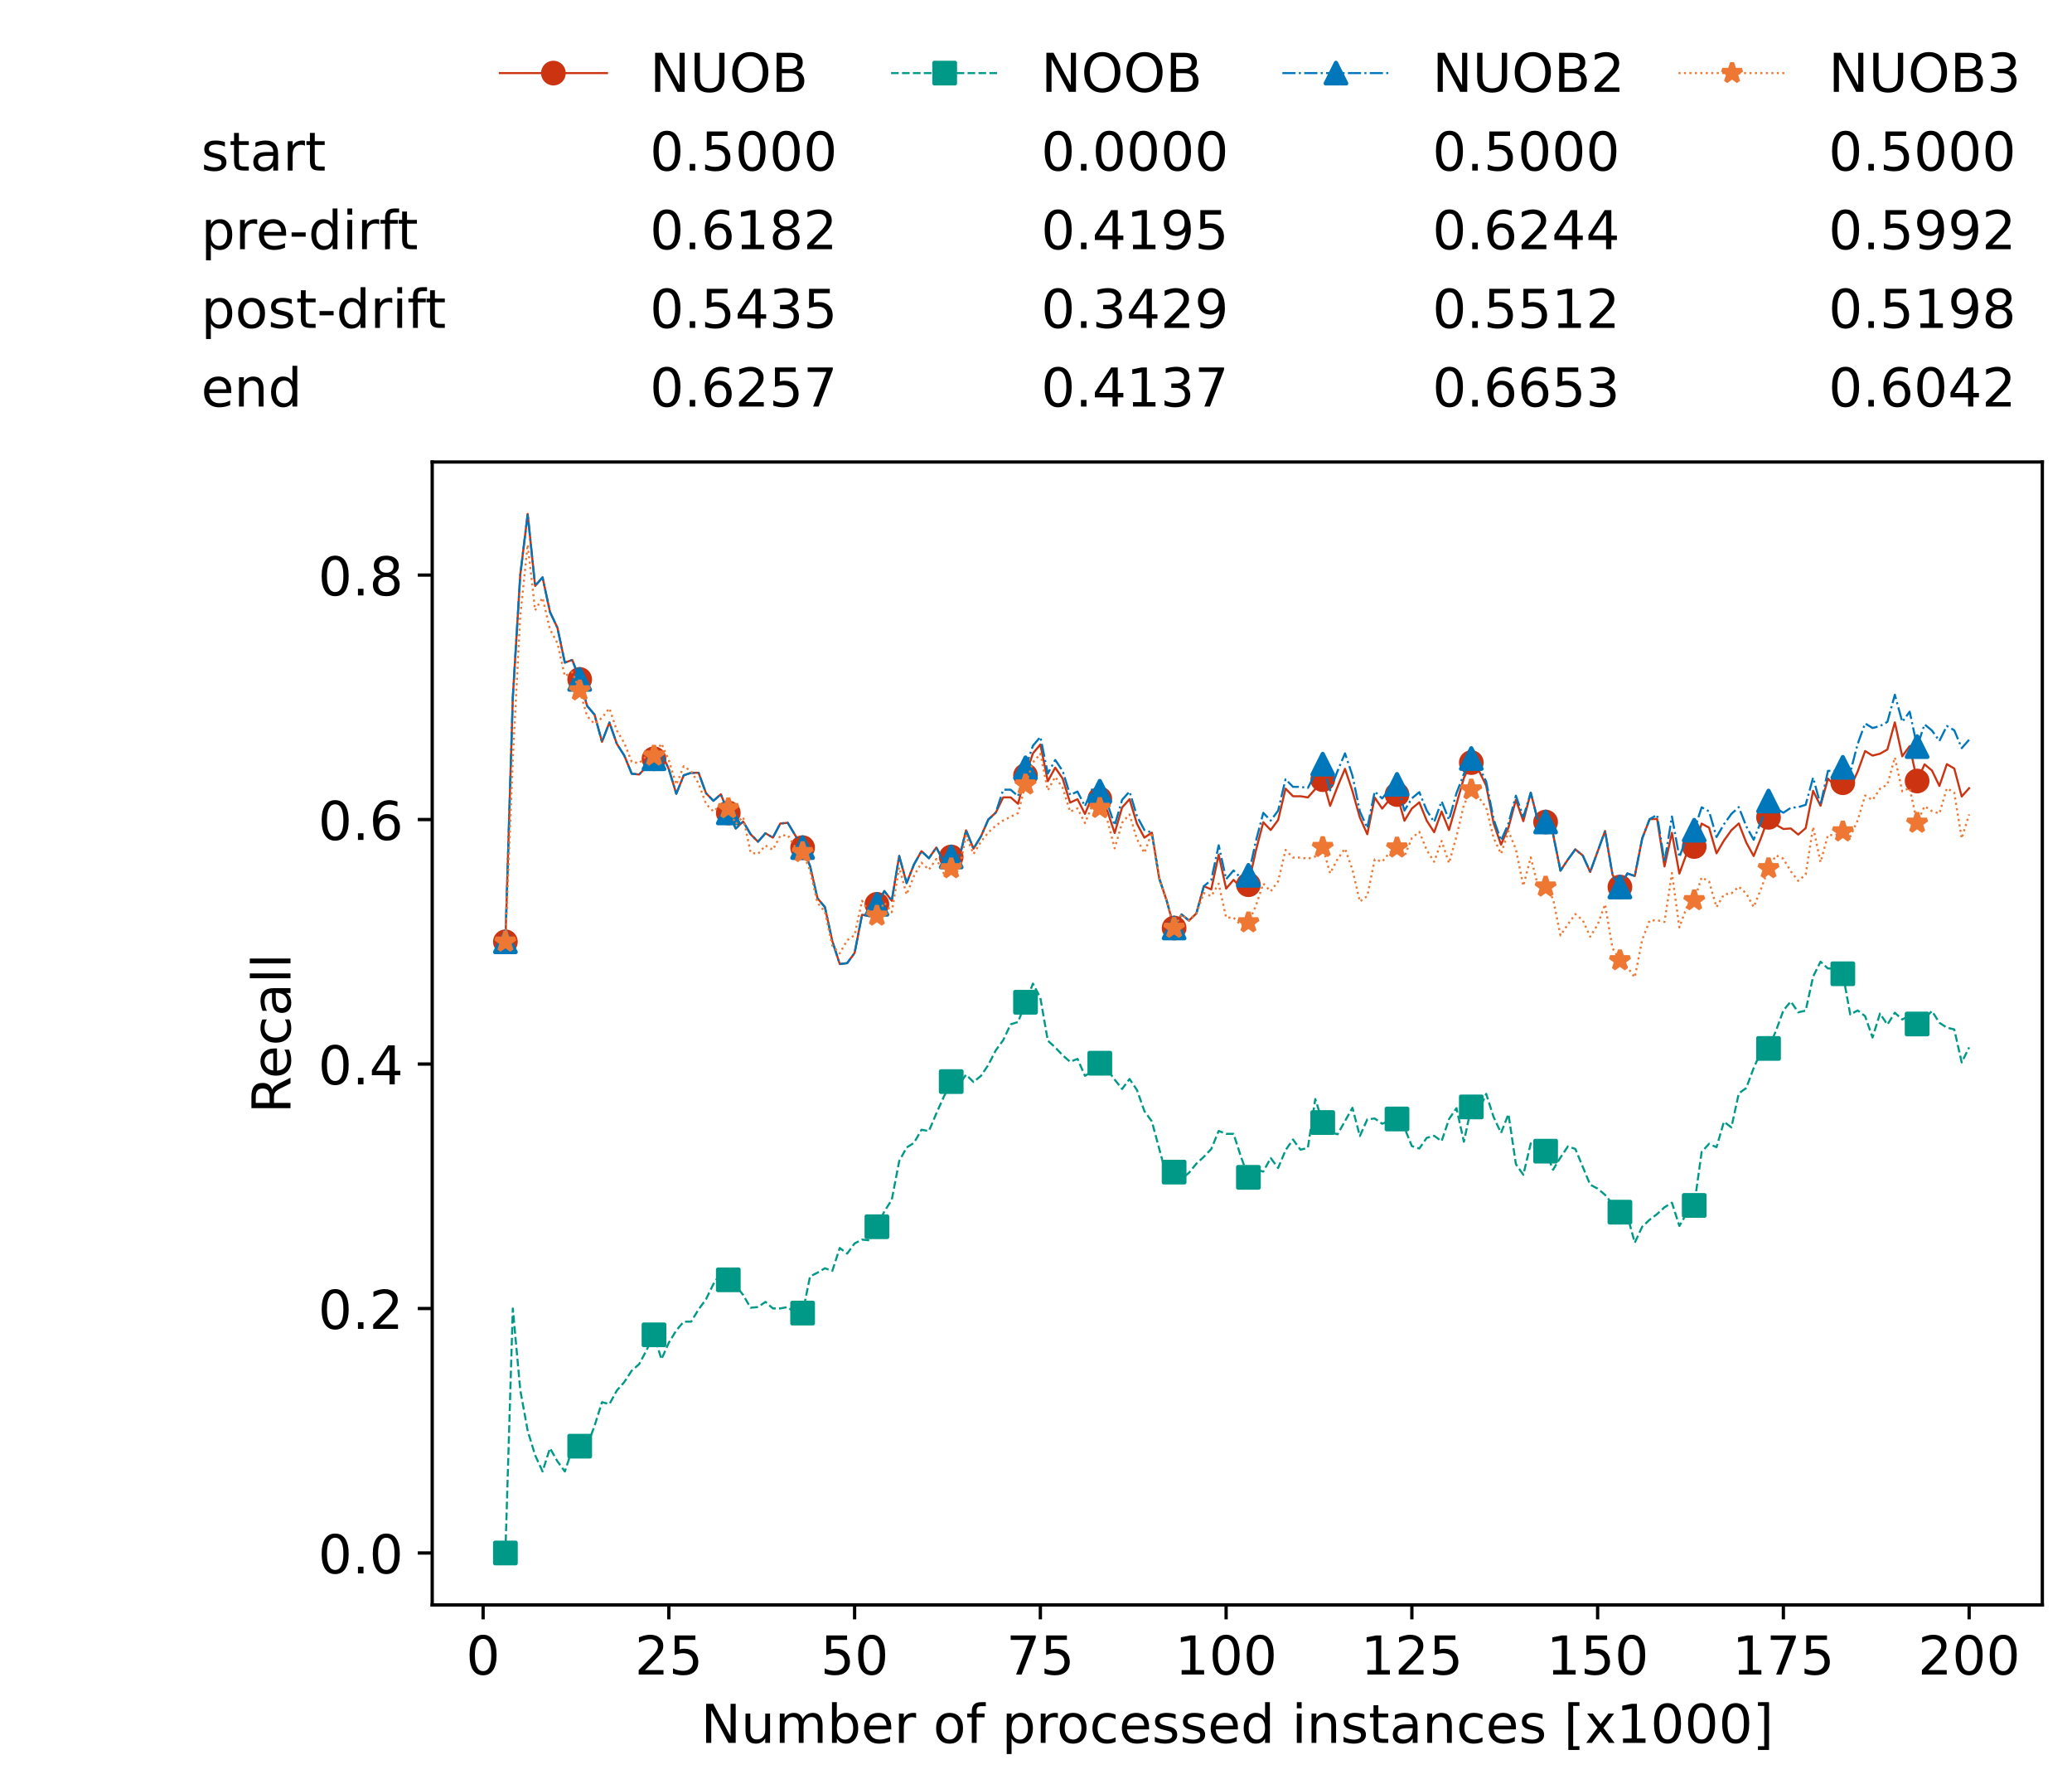 <?xml version="1.0" encoding="utf-8" standalone="no"?>
<!DOCTYPE svg PUBLIC "-//W3C//DTD SVG 1.1//EN"
  "http://www.w3.org/Graphics/SVG/1.1/DTD/svg11.dtd">
<!-- Created with matplotlib (https://matplotlib.org/) -->
<svg height="432.615pt" version="1.1" viewBox="0 0 502.65 432.615" width="502.65pt" xmlns="http://www.w3.org/2000/svg" xmlns:xlink="http://www.w3.org/1999/xlink">
 <defs>
  <style type="text/css">*{stroke-linecap:butt;stroke-linejoin:round;}</style>
 </defs>
 <g id="figure_1">
  <g id="patch_1">
   <path d="M 0 432.615 
L 502.65 432.615 
L 502.65 0 
L 0 0 
z
" style="fill:#ffffff;"/>
  </g>
  <g id="axes_1">
   <g id="patch_2">
    <path d="M 104.85 389.252 
L 495.45 389.252 
L 495.45 112.052 
L 104.85 112.052 
z
" style="fill:#ffffff;"/>
   </g>
   <g id="matplotlib.axis_1">
    <g id="xtick_1">
     <g id="line2d_1">
      <defs>
       <path d="M 0 0 
L 0 3.5 
" id="mf185da2c27" style="stroke:#000000;stroke-width:0.8;"/>
      </defs>
      <g>
       <use style="stroke:#000000;stroke-width:0.8;" x="117.197" xlink:href="#mf185da2c27" y="389.252"/>
      </g>
     </g>
     <g id="text_1">
      <!-- 0 -->
      <g transform="translate(113.061 406.13)scale(0.13 -0.13)">
       <defs>
        <path d="M 31.781 66.406 
Q 24.172 66.406 20.328 58.906 
Q 16.5 51.422 16.5 36.375 
Q 16.5 21.391 20.328 13.891 
Q 24.172 6.391 31.781 6.391 
Q 39.453 6.391 43.281 13.891 
Q 47.125 21.391 47.125 36.375 
Q 47.125 51.422 43.281 58.906 
Q 39.453 66.406 31.781 66.406 
z
M 31.781 74.219 
Q 44.047 74.219 50.516 64.516 
Q 56.984 54.828 56.984 36.375 
Q 56.984 17.969 50.516 8.266 
Q 44.047 -1.422 31.781 -1.422 
Q 19.531 -1.422 13.062 8.266 
Q 6.594 17.969 6.594 36.375 
Q 6.594 54.828 13.062 64.516 
Q 19.531 74.219 31.781 74.219 
z
" id="DejaVuSans-48"/>
       </defs>
       <use xlink:href="#DejaVuSans-48"/>
      </g>
     </g>
    </g>
    <g id="xtick_2">
     <g id="line2d_2">
      <g>
       <use style="stroke:#000000;stroke-width:0.8;" x="162.259" xlink:href="#mf185da2c27" y="389.252"/>
      </g>
     </g>
     <g id="text_2">
      <!-- 25 -->
      <g transform="translate(153.988 406.13)scale(0.13 -0.13)">
       <defs>
        <path d="M 19.188 8.297 
L 53.609 8.297 
L 53.609 0 
L 7.328 0 
L 7.328 8.297 
Q 12.938 14.109 22.625 23.891 
Q 32.328 33.688 34.812 36.531 
Q 39.547 41.844 41.422 45.531 
Q 43.312 49.219 43.312 52.781 
Q 43.312 58.594 39.234 62.25 
Q 35.156 65.922 28.609 65.922 
Q 23.969 65.922 18.812 64.312 
Q 13.672 62.703 7.812 59.422 
L 7.812 69.391 
Q 13.766 71.781 18.938 73 
Q 24.125 74.219 28.422 74.219 
Q 39.75 74.219 46.484 68.547 
Q 53.219 62.891 53.219 53.422 
Q 53.219 48.922 51.531 44.891 
Q 49.859 40.875 45.406 35.406 
Q 44.188 33.984 37.641 27.219 
Q 31.109 20.453 19.188 8.297 
z
" id="DejaVuSans-50"/>
        <path d="M 10.797 72.906 
L 49.516 72.906 
L 49.516 64.594 
L 19.828 64.594 
L 19.828 46.734 
Q 21.969 47.469 24.109 47.828 
Q 26.266 48.188 28.422 48.188 
Q 40.625 48.188 47.75 41.5 
Q 54.891 34.812 54.891 23.391 
Q 54.891 11.625 47.562 5.094 
Q 40.234 -1.422 26.906 -1.422 
Q 22.312 -1.422 17.547 -0.641 
Q 12.797 0.141 7.719 1.703 
L 7.719 11.625 
Q 12.109 9.234 16.797 8.062 
Q 21.484 6.891 26.703 6.891 
Q 35.156 6.891 40.078 11.328 
Q 45.016 15.766 45.016 23.391 
Q 45.016 31 40.078 35.438 
Q 35.156 39.891 26.703 39.891 
Q 22.75 39.891 18.812 39.016 
Q 14.891 38.141 10.797 36.281 
z
" id="DejaVuSans-53"/>
       </defs>
       <use xlink:href="#DejaVuSans-50"/>
       <use x="63.623" xlink:href="#DejaVuSans-53"/>
      </g>
     </g>
    </g>
    <g id="xtick_3">
     <g id="line2d_3">
      <g>
       <use style="stroke:#000000;stroke-width:0.8;" x="207.322" xlink:href="#mf185da2c27" y="389.252"/>
      </g>
     </g>
     <g id="text_3">
      <!-- 50 -->
      <g transform="translate(199.05 406.13)scale(0.13 -0.13)">
       <use xlink:href="#DejaVuSans-53"/>
       <use x="63.623" xlink:href="#DejaVuSans-48"/>
      </g>
     </g>
    </g>
    <g id="xtick_4">
     <g id="line2d_4">
      <g>
       <use style="stroke:#000000;stroke-width:0.8;" x="252.384" xlink:href="#mf185da2c27" y="389.252"/>
      </g>
     </g>
     <g id="text_4">
      <!-- 75 -->
      <g transform="translate(244.113 406.13)scale(0.13 -0.13)">
       <defs>
        <path d="M 8.203 72.906 
L 55.078 72.906 
L 55.078 68.703 
L 28.609 0 
L 18.312 0 
L 43.219 64.594 
L 8.203 64.594 
z
" id="DejaVuSans-55"/>
       </defs>
       <use xlink:href="#DejaVuSans-55"/>
       <use x="63.623" xlink:href="#DejaVuSans-53"/>
      </g>
     </g>
    </g>
    <g id="xtick_5">
     <g id="line2d_5">
      <g>
       <use style="stroke:#000000;stroke-width:0.8;" x="297.446" xlink:href="#mf185da2c27" y="389.252"/>
      </g>
     </g>
     <g id="text_5">
      <!-- 100 -->
      <g transform="translate(285.039 406.13)scale(0.13 -0.13)">
       <defs>
        <path d="M 12.406 8.297 
L 28.516 8.297 
L 28.516 63.922 
L 10.984 60.406 
L 10.984 69.391 
L 28.422 72.906 
L 38.281 72.906 
L 38.281 8.297 
L 54.391 8.297 
L 54.391 0 
L 12.406 0 
z
" id="DejaVuSans-49"/>
       </defs>
       <use xlink:href="#DejaVuSans-49"/>
       <use x="63.623" xlink:href="#DejaVuSans-48"/>
       <use x="127.246" xlink:href="#DejaVuSans-48"/>
      </g>
     </g>
    </g>
    <g id="xtick_6">
     <g id="line2d_6">
      <g>
       <use style="stroke:#000000;stroke-width:0.8;" x="342.509" xlink:href="#mf185da2c27" y="389.252"/>
      </g>
     </g>
     <g id="text_6">
      <!-- 125 -->
      <g transform="translate(330.102 406.13)scale(0.13 -0.13)">
       <use xlink:href="#DejaVuSans-49"/>
       <use x="63.623" xlink:href="#DejaVuSans-50"/>
       <use x="127.246" xlink:href="#DejaVuSans-53"/>
      </g>
     </g>
    </g>
    <g id="xtick_7">
     <g id="line2d_7">
      <g>
       <use style="stroke:#000000;stroke-width:0.8;" x="387.571" xlink:href="#mf185da2c27" y="389.252"/>
      </g>
     </g>
     <g id="text_7">
      <!-- 150 -->
      <g transform="translate(375.164 406.13)scale(0.13 -0.13)">
       <use xlink:href="#DejaVuSans-49"/>
       <use x="63.623" xlink:href="#DejaVuSans-53"/>
       <use x="127.246" xlink:href="#DejaVuSans-48"/>
      </g>
     </g>
    </g>
    <g id="xtick_8">
     <g id="line2d_8">
      <g>
       <use style="stroke:#000000;stroke-width:0.8;" x="432.633" xlink:href="#mf185da2c27" y="389.252"/>
      </g>
     </g>
     <g id="text_8">
      <!-- 175 -->
      <g transform="translate(420.226 406.13)scale(0.13 -0.13)">
       <use xlink:href="#DejaVuSans-49"/>
       <use x="63.623" xlink:href="#DejaVuSans-55"/>
       <use x="127.246" xlink:href="#DejaVuSans-53"/>
      </g>
     </g>
    </g>
    <g id="xtick_9">
     <g id="line2d_9">
      <g>
       <use style="stroke:#000000;stroke-width:0.8;" x="477.695" xlink:href="#mf185da2c27" y="389.252"/>
      </g>
     </g>
     <g id="text_9">
      <!-- 200 -->
      <g transform="translate(465.289 406.13)scale(0.13 -0.13)">
       <use xlink:href="#DejaVuSans-50"/>
       <use x="63.623" xlink:href="#DejaVuSans-48"/>
       <use x="127.246" xlink:href="#DejaVuSans-48"/>
      </g>
     </g>
    </g>
    <g id="text_10">
     <!-- Number of processed instances [x1000] -->
     <g transform="translate(170.025 422.711)scale(0.13 -0.13)">
      <defs>
       <path d="M 9.812 72.906 
L 23.094 72.906 
L 55.422 11.922 
L 55.422 72.906 
L 64.984 72.906 
L 64.984 0 
L 51.703 0 
L 19.391 60.984 
L 19.391 0 
L 9.812 0 
z
" id="DejaVuSans-78"/>
       <path d="M 8.5 21.578 
L 8.5 54.688 
L 17.484 54.688 
L 17.484 21.922 
Q 17.484 14.156 20.5 10.266 
Q 23.531 6.391 29.594 6.391 
Q 36.859 6.391 41.078 11.031 
Q 45.312 15.672 45.312 23.688 
L 45.312 54.688 
L 54.297 54.688 
L 54.297 0 
L 45.312 0 
L 45.312 8.406 
Q 42.047 3.422 37.719 1 
Q 33.406 -1.422 27.688 -1.422 
Q 18.266 -1.422 13.375 4.438 
Q 8.5 10.297 8.5 21.578 
z
M 31.109 56 
z
" id="DejaVuSans-117"/>
       <path d="M 52 44.188 
Q 55.375 50.25 60.062 53.125 
Q 64.75 56 71.094 56 
Q 79.641 56 84.281 50.016 
Q 88.922 44.047 88.922 33.016 
L 88.922 0 
L 79.891 0 
L 79.891 32.719 
Q 79.891 40.578 77.094 44.375 
Q 74.312 48.188 68.609 48.188 
Q 61.625 48.188 57.562 43.547 
Q 53.516 38.922 53.516 30.906 
L 53.516 0 
L 44.484 0 
L 44.484 32.719 
Q 44.484 40.625 41.703 44.406 
Q 38.922 48.188 33.109 48.188 
Q 26.219 48.188 22.156 43.531 
Q 18.109 38.875 18.109 30.906 
L 18.109 0 
L 9.078 0 
L 9.078 54.688 
L 18.109 54.688 
L 18.109 46.188 
Q 21.188 51.219 25.484 53.609 
Q 29.781 56 35.688 56 
Q 41.656 56 45.828 52.969 
Q 50 49.953 52 44.188 
z
" id="DejaVuSans-109"/>
       <path d="M 48.688 27.297 
Q 48.688 37.203 44.609 42.844 
Q 40.531 48.484 33.406 48.484 
Q 26.266 48.484 22.188 42.844 
Q 18.109 37.203 18.109 27.297 
Q 18.109 17.391 22.188 11.75 
Q 26.266 6.109 33.406 6.109 
Q 40.531 6.109 44.609 11.75 
Q 48.688 17.391 48.688 27.297 
z
M 18.109 46.391 
Q 20.953 51.266 25.266 53.625 
Q 29.594 56 35.594 56 
Q 45.562 56 51.781 48.094 
Q 58.016 40.188 58.016 27.297 
Q 58.016 14.406 51.781 6.484 
Q 45.562 -1.422 35.594 -1.422 
Q 29.594 -1.422 25.266 0.953 
Q 20.953 3.328 18.109 8.203 
L 18.109 0 
L 9.078 0 
L 9.078 75.984 
L 18.109 75.984 
z
" id="DejaVuSans-98"/>
       <path d="M 56.203 29.594 
L 56.203 25.203 
L 14.891 25.203 
Q 15.484 15.922 20.484 11.062 
Q 25.484 6.203 34.422 6.203 
Q 39.594 6.203 44.453 7.469 
Q 49.312 8.734 54.109 11.281 
L 54.109 2.781 
Q 49.266 0.734 44.188 -0.344 
Q 39.109 -1.422 33.891 -1.422 
Q 20.797 -1.422 13.156 6.188 
Q 5.516 13.812 5.516 26.812 
Q 5.516 40.234 12.766 48.109 
Q 20.016 56 32.328 56 
Q 43.359 56 49.781 48.891 
Q 56.203 41.797 56.203 29.594 
z
M 47.219 32.234 
Q 47.125 39.594 43.094 43.984 
Q 39.062 48.391 32.422 48.391 
Q 24.906 48.391 20.391 44.141 
Q 15.875 39.891 15.188 32.172 
z
" id="DejaVuSans-101"/>
       <path d="M 41.109 46.297 
Q 39.594 47.172 37.812 47.578 
Q 36.031 48 33.891 48 
Q 26.266 48 22.188 43.047 
Q 18.109 38.094 18.109 28.812 
L 18.109 0 
L 9.078 0 
L 9.078 54.688 
L 18.109 54.688 
L 18.109 46.188 
Q 20.953 51.172 25.484 53.578 
Q 30.031 56 36.531 56 
Q 37.453 56 38.578 55.875 
Q 39.703 55.766 41.062 55.516 
z
" id="DejaVuSans-114"/>
       <path id="DejaVuSans-32"/>
       <path d="M 30.609 48.391 
Q 23.391 48.391 19.188 42.75 
Q 14.984 37.109 14.984 27.297 
Q 14.984 17.484 19.156 11.844 
Q 23.344 6.203 30.609 6.203 
Q 37.797 6.203 41.984 11.859 
Q 46.188 17.531 46.188 27.297 
Q 46.188 37.016 41.984 42.703 
Q 37.797 48.391 30.609 48.391 
z
M 30.609 56 
Q 42.328 56 49.016 48.375 
Q 55.719 40.766 55.719 27.297 
Q 55.719 13.875 49.016 6.219 
Q 42.328 -1.422 30.609 -1.422 
Q 18.844 -1.422 12.172 6.219 
Q 5.516 13.875 5.516 27.297 
Q 5.516 40.766 12.172 48.375 
Q 18.844 56 30.609 56 
z
" id="DejaVuSans-111"/>
       <path d="M 37.109 75.984 
L 37.109 68.5 
L 28.516 68.5 
Q 23.688 68.5 21.797 66.547 
Q 19.922 64.594 19.922 59.516 
L 19.922 54.688 
L 34.719 54.688 
L 34.719 47.703 
L 19.922 47.703 
L 19.922 0 
L 10.891 0 
L 10.891 47.703 
L 2.297 47.703 
L 2.297 54.688 
L 10.891 54.688 
L 10.891 58.5 
Q 10.891 67.625 15.141 71.797 
Q 19.391 75.984 28.609 75.984 
z
" id="DejaVuSans-102"/>
       <path d="M 18.109 8.203 
L 18.109 -20.797 
L 9.078 -20.797 
L 9.078 54.688 
L 18.109 54.688 
L 18.109 46.391 
Q 20.953 51.266 25.266 53.625 
Q 29.594 56 35.594 56 
Q 45.562 56 51.781 48.094 
Q 58.016 40.188 58.016 27.297 
Q 58.016 14.406 51.781 6.484 
Q 45.562 -1.422 35.594 -1.422 
Q 29.594 -1.422 25.266 0.953 
Q 20.953 3.328 18.109 8.203 
z
M 48.688 27.297 
Q 48.688 37.203 44.609 42.844 
Q 40.531 48.484 33.406 48.484 
Q 26.266 48.484 22.188 42.844 
Q 18.109 37.203 18.109 27.297 
Q 18.109 17.391 22.188 11.75 
Q 26.266 6.109 33.406 6.109 
Q 40.531 6.109 44.609 11.75 
Q 48.688 17.391 48.688 27.297 
z
" id="DejaVuSans-112"/>
       <path d="M 48.781 52.594 
L 48.781 44.188 
Q 44.969 46.297 41.141 47.344 
Q 37.312 48.391 33.406 48.391 
Q 24.656 48.391 19.812 42.844 
Q 14.984 37.312 14.984 27.297 
Q 14.984 17.281 19.812 11.734 
Q 24.656 6.203 33.406 6.203 
Q 37.312 6.203 41.141 7.25 
Q 44.969 8.297 48.781 10.406 
L 48.781 2.094 
Q 45.016 0.344 40.984 -0.531 
Q 36.969 -1.422 32.422 -1.422 
Q 20.062 -1.422 12.781 6.344 
Q 5.516 14.109 5.516 27.297 
Q 5.516 40.672 12.859 48.328 
Q 20.219 56 33.016 56 
Q 37.156 56 41.109 55.141 
Q 45.062 54.297 48.781 52.594 
z
" id="DejaVuSans-99"/>
       <path d="M 44.281 53.078 
L 44.281 44.578 
Q 40.484 46.531 36.375 47.5 
Q 32.281 48.484 27.875 48.484 
Q 21.188 48.484 17.844 46.438 
Q 14.5 44.391 14.5 40.281 
Q 14.5 37.156 16.891 35.375 
Q 19.281 33.594 26.516 31.984 
L 29.594 31.297 
Q 39.156 29.25 43.188 25.516 
Q 47.219 21.781 47.219 15.094 
Q 47.219 7.469 41.188 3.016 
Q 35.156 -1.422 24.609 -1.422 
Q 20.219 -1.422 15.453 -0.562 
Q 10.688 0.297 5.422 2 
L 5.422 11.281 
Q 10.406 8.688 15.234 7.391 
Q 20.062 6.109 24.812 6.109 
Q 31.156 6.109 34.562 8.281 
Q 37.984 10.453 37.984 14.406 
Q 37.984 18.062 35.516 20.016 
Q 33.062 21.969 24.703 23.781 
L 21.578 24.516 
Q 13.234 26.266 9.516 29.906 
Q 5.812 33.547 5.812 39.891 
Q 5.812 47.609 11.281 51.797 
Q 16.75 56 26.812 56 
Q 31.781 56 36.172 55.266 
Q 40.578 54.547 44.281 53.078 
z
" id="DejaVuSans-115"/>
       <path d="M 45.406 46.391 
L 45.406 75.984 
L 54.391 75.984 
L 54.391 0 
L 45.406 0 
L 45.406 8.203 
Q 42.578 3.328 38.25 0.953 
Q 33.938 -1.422 27.875 -1.422 
Q 17.969 -1.422 11.734 6.484 
Q 5.516 14.406 5.516 27.297 
Q 5.516 40.188 11.734 48.094 
Q 17.969 56 27.875 56 
Q 33.938 56 38.25 53.625 
Q 42.578 51.266 45.406 46.391 
z
M 14.797 27.297 
Q 14.797 17.391 18.875 11.75 
Q 22.953 6.109 30.078 6.109 
Q 37.203 6.109 41.297 11.75 
Q 45.406 17.391 45.406 27.297 
Q 45.406 37.203 41.297 42.844 
Q 37.203 48.484 30.078 48.484 
Q 22.953 48.484 18.875 42.844 
Q 14.797 37.203 14.797 27.297 
z
" id="DejaVuSans-100"/>
       <path d="M 9.422 54.688 
L 18.406 54.688 
L 18.406 0 
L 9.422 0 
z
M 9.422 75.984 
L 18.406 75.984 
L 18.406 64.594 
L 9.422 64.594 
z
" id="DejaVuSans-105"/>
       <path d="M 54.891 33.016 
L 54.891 0 
L 45.906 0 
L 45.906 32.719 
Q 45.906 40.484 42.875 44.328 
Q 39.844 48.188 33.797 48.188 
Q 26.516 48.188 22.312 43.547 
Q 18.109 38.922 18.109 30.906 
L 18.109 0 
L 9.078 0 
L 9.078 54.688 
L 18.109 54.688 
L 18.109 46.188 
Q 21.344 51.125 25.703 53.562 
Q 30.078 56 35.797 56 
Q 45.219 56 50.047 50.172 
Q 54.891 44.344 54.891 33.016 
z
" id="DejaVuSans-110"/>
       <path d="M 18.312 70.219 
L 18.312 54.688 
L 36.812 54.688 
L 36.812 47.703 
L 18.312 47.703 
L 18.312 18.016 
Q 18.312 11.328 20.141 9.422 
Q 21.969 7.516 27.594 7.516 
L 36.812 7.516 
L 36.812 0 
L 27.594 0 
Q 17.188 0 13.234 3.875 
Q 9.281 7.766 9.281 18.016 
L 9.281 47.703 
L 2.688 47.703 
L 2.688 54.688 
L 9.281 54.688 
L 9.281 70.219 
z
" id="DejaVuSans-116"/>
       <path d="M 34.281 27.484 
Q 23.391 27.484 19.188 25 
Q 14.984 22.516 14.984 16.5 
Q 14.984 11.719 18.141 8.906 
Q 21.297 6.109 26.703 6.109 
Q 34.188 6.109 38.703 11.406 
Q 43.219 16.703 43.219 25.484 
L 43.219 27.484 
z
M 52.203 31.203 
L 52.203 0 
L 43.219 0 
L 43.219 8.297 
Q 40.141 3.328 35.547 0.953 
Q 30.953 -1.422 24.312 -1.422 
Q 15.922 -1.422 10.953 3.297 
Q 6 8.016 6 15.922 
Q 6 25.141 12.172 29.828 
Q 18.359 34.516 30.609 34.516 
L 43.219 34.516 
L 43.219 35.406 
Q 43.219 41.609 39.141 45 
Q 35.062 48.391 27.688 48.391 
Q 23 48.391 18.547 47.266 
Q 14.109 46.141 10.016 43.891 
L 10.016 52.203 
Q 14.938 54.109 19.578 55.047 
Q 24.219 56 28.609 56 
Q 40.484 56 46.344 49.844 
Q 52.203 43.703 52.203 31.203 
z
" id="DejaVuSans-97"/>
       <path d="M 8.594 75.984 
L 29.297 75.984 
L 29.297 69 
L 17.578 69 
L 17.578 -6.203 
L 29.297 -6.203 
L 29.297 -13.188 
L 8.594 -13.188 
z
" id="DejaVuSans-91"/>
       <path d="M 54.891 54.688 
L 35.109 28.078 
L 55.906 0 
L 45.312 0 
L 29.391 21.484 
L 13.484 0 
L 2.875 0 
L 24.125 28.609 
L 4.688 54.688 
L 15.281 54.688 
L 29.781 35.203 
L 44.281 54.688 
z
" id="DejaVuSans-120"/>
       <path d="M 30.422 75.984 
L 30.422 -13.188 
L 9.719 -13.188 
L 9.719 -6.203 
L 21.391 -6.203 
L 21.391 69 
L 9.719 69 
L 9.719 75.984 
z
" id="DejaVuSans-93"/>
      </defs>
      <use xlink:href="#DejaVuSans-78"/>
      <use x="74.805" xlink:href="#DejaVuSans-117"/>
      <use x="138.184" xlink:href="#DejaVuSans-109"/>
      <use x="235.596" xlink:href="#DejaVuSans-98"/>
      <use x="299.072" xlink:href="#DejaVuSans-101"/>
      <use x="360.596" xlink:href="#DejaVuSans-114"/>
      <use x="401.709" xlink:href="#DejaVuSans-32"/>
      <use x="433.496" xlink:href="#DejaVuSans-111"/>
      <use x="494.678" xlink:href="#DejaVuSans-102"/>
      <use x="529.883" xlink:href="#DejaVuSans-32"/>
      <use x="561.67" xlink:href="#DejaVuSans-112"/>
      <use x="625.146" xlink:href="#DejaVuSans-114"/>
      <use x="664.01" xlink:href="#DejaVuSans-111"/>
      <use x="725.191" xlink:href="#DejaVuSans-99"/>
      <use x="780.172" xlink:href="#DejaVuSans-101"/>
      <use x="841.695" xlink:href="#DejaVuSans-115"/>
      <use x="893.795" xlink:href="#DejaVuSans-115"/>
      <use x="945.895" xlink:href="#DejaVuSans-101"/>
      <use x="1007.418" xlink:href="#DejaVuSans-100"/>
      <use x="1070.895" xlink:href="#DejaVuSans-32"/>
      <use x="1102.682" xlink:href="#DejaVuSans-105"/>
      <use x="1130.465" xlink:href="#DejaVuSans-110"/>
      <use x="1193.844" xlink:href="#DejaVuSans-115"/>
      <use x="1245.943" xlink:href="#DejaVuSans-116"/>
      <use x="1285.152" xlink:href="#DejaVuSans-97"/>
      <use x="1346.432" xlink:href="#DejaVuSans-110"/>
      <use x="1409.811" xlink:href="#DejaVuSans-99"/>
      <use x="1464.791" xlink:href="#DejaVuSans-101"/>
      <use x="1526.314" xlink:href="#DejaVuSans-115"/>
      <use x="1578.414" xlink:href="#DejaVuSans-32"/>
      <use x="1610.201" xlink:href="#DejaVuSans-91"/>
      <use x="1649.215" xlink:href="#DejaVuSans-120"/>
      <use x="1708.395" xlink:href="#DejaVuSans-49"/>
      <use x="1772.018" xlink:href="#DejaVuSans-48"/>
      <use x="1835.641" xlink:href="#DejaVuSans-48"/>
      <use x="1899.264" xlink:href="#DejaVuSans-48"/>
      <use x="1962.887" xlink:href="#DejaVuSans-93"/>
     </g>
    </g>
   </g>
   <g id="matplotlib.axis_2">
    <g id="ytick_1">
     <g id="line2d_10">
      <defs>
       <path d="M 0 0 
L -3.5 0 
" id="m25ac6405e7" style="stroke:#000000;stroke-width:0.8;"/>
      </defs>
      <g>
       <use style="stroke:#000000;stroke-width:0.8;" x="104.85" xlink:href="#m25ac6405e7" y="376.652"/>
      </g>
     </g>
     <g id="text_11">
      <!-- 0.0 -->
      <g transform="translate(77.176 381.591)scale(0.13 -0.13)">
       <defs>
        <path d="M 10.688 12.406 
L 21 12.406 
L 21 0 
L 10.688 0 
z
" id="DejaVuSans-46"/>
       </defs>
       <use xlink:href="#DejaVuSans-48"/>
       <use x="63.623" xlink:href="#DejaVuSans-46"/>
       <use x="95.41" xlink:href="#DejaVuSans-48"/>
      </g>
     </g>
    </g>
    <g id="ytick_2">
     <g id="line2d_11">
      <g>
       <use style="stroke:#000000;stroke-width:0.8;" x="104.85" xlink:href="#m25ac6405e7" y="317.358"/>
      </g>
     </g>
     <g id="text_12">
      <!-- 0.2 -->
      <g transform="translate(77.176 322.297)scale(0.13 -0.13)">
       <use xlink:href="#DejaVuSans-48"/>
       <use x="63.623" xlink:href="#DejaVuSans-46"/>
       <use x="95.41" xlink:href="#DejaVuSans-50"/>
      </g>
     </g>
    </g>
    <g id="ytick_3">
     <g id="line2d_12">
      <g>
       <use style="stroke:#000000;stroke-width:0.8;" x="104.85" xlink:href="#m25ac6405e7" y="258.064"/>
      </g>
     </g>
     <g id="text_13">
      <!-- 0.4 -->
      <g transform="translate(77.176 263.003)scale(0.13 -0.13)">
       <defs>
        <path d="M 37.797 64.312 
L 12.891 25.391 
L 37.797 25.391 
z
M 35.203 72.906 
L 47.609 72.906 
L 47.609 25.391 
L 58.016 25.391 
L 58.016 17.188 
L 47.609 17.188 
L 47.609 0 
L 37.797 0 
L 37.797 17.188 
L 4.891 17.188 
L 4.891 26.703 
z
" id="DejaVuSans-52"/>
       </defs>
       <use xlink:href="#DejaVuSans-48"/>
       <use x="63.623" xlink:href="#DejaVuSans-46"/>
       <use x="95.41" xlink:href="#DejaVuSans-52"/>
      </g>
     </g>
    </g>
    <g id="ytick_4">
     <g id="line2d_13">
      <g>
       <use style="stroke:#000000;stroke-width:0.8;" x="104.85" xlink:href="#m25ac6405e7" y="198.769"/>
      </g>
     </g>
     <g id="text_14">
      <!-- 0.6 -->
      <g transform="translate(77.176 203.708)scale(0.13 -0.13)">
       <defs>
        <path d="M 33.016 40.375 
Q 26.375 40.375 22.484 35.828 
Q 18.609 31.297 18.609 23.391 
Q 18.609 15.531 22.484 10.953 
Q 26.375 6.391 33.016 6.391 
Q 39.656 6.391 43.531 10.953 
Q 47.406 15.531 47.406 23.391 
Q 47.406 31.297 43.531 35.828 
Q 39.656 40.375 33.016 40.375 
z
M 52.594 71.297 
L 52.594 62.312 
Q 48.875 64.062 45.094 64.984 
Q 41.312 65.922 37.594 65.922 
Q 27.828 65.922 22.672 59.328 
Q 17.531 52.734 16.797 39.406 
Q 19.672 43.656 24.016 45.922 
Q 28.375 48.188 33.594 48.188 
Q 44.578 48.188 50.953 41.516 
Q 57.328 34.859 57.328 23.391 
Q 57.328 12.156 50.688 5.359 
Q 44.047 -1.422 33.016 -1.422 
Q 20.359 -1.422 13.672 8.266 
Q 6.984 17.969 6.984 36.375 
Q 6.984 53.656 15.188 63.938 
Q 23.391 74.219 37.203 74.219 
Q 40.922 74.219 44.703 73.484 
Q 48.484 72.75 52.594 71.297 
z
" id="DejaVuSans-54"/>
       </defs>
       <use xlink:href="#DejaVuSans-48"/>
       <use x="63.623" xlink:href="#DejaVuSans-46"/>
       <use x="95.41" xlink:href="#DejaVuSans-54"/>
      </g>
     </g>
    </g>
    <g id="ytick_5">
     <g id="line2d_14">
      <g>
       <use style="stroke:#000000;stroke-width:0.8;" x="104.85" xlink:href="#m25ac6405e7" y="139.475"/>
      </g>
     </g>
     <g id="text_15">
      <!-- 0.8 -->
      <g transform="translate(77.176 144.414)scale(0.13 -0.13)">
       <defs>
        <path d="M 31.781 34.625 
Q 24.75 34.625 20.719 30.859 
Q 16.703 27.094 16.703 20.516 
Q 16.703 13.922 20.719 10.156 
Q 24.75 6.391 31.781 6.391 
Q 38.812 6.391 42.859 10.172 
Q 46.922 13.969 46.922 20.516 
Q 46.922 27.094 42.891 30.859 
Q 38.875 34.625 31.781 34.625 
z
M 21.922 38.812 
Q 15.578 40.375 12.031 44.719 
Q 8.5 49.078 8.5 55.328 
Q 8.5 64.062 14.719 69.141 
Q 20.953 74.219 31.781 74.219 
Q 42.672 74.219 48.875 69.141 
Q 55.078 64.062 55.078 55.328 
Q 55.078 49.078 51.531 44.719 
Q 48 40.375 41.703 38.812 
Q 48.828 37.156 52.797 32.312 
Q 56.781 27.484 56.781 20.516 
Q 56.781 9.906 50.312 4.234 
Q 43.844 -1.422 31.781 -1.422 
Q 19.734 -1.422 13.25 4.234 
Q 6.781 9.906 6.781 20.516 
Q 6.781 27.484 10.781 32.312 
Q 14.797 37.156 21.922 38.812 
z
M 18.312 54.391 
Q 18.312 48.734 21.844 45.562 
Q 25.391 42.391 31.781 42.391 
Q 38.141 42.391 41.719 45.562 
Q 45.312 48.734 45.312 54.391 
Q 45.312 60.062 41.719 63.234 
Q 38.141 66.406 31.781 66.406 
Q 25.391 66.406 21.844 63.234 
Q 18.312 60.062 18.312 54.391 
z
" id="DejaVuSans-56"/>
       </defs>
       <use xlink:href="#DejaVuSans-48"/>
       <use x="63.623" xlink:href="#DejaVuSans-46"/>
       <use x="95.41" xlink:href="#DejaVuSans-56"/>
      </g>
     </g>
    </g>
    <g id="text_16">
     <!-- Recall -->
     <g transform="translate(70.472 270.044)rotate(-90)scale(0.13 -0.13)">
      <defs>
       <path d="M 44.391 34.188 
Q 47.562 33.109 50.562 29.594 
Q 53.562 26.078 56.594 19.922 
L 66.609 0 
L 56 0 
L 46.688 18.703 
Q 43.062 26.031 39.672 28.422 
Q 36.281 30.812 30.422 30.812 
L 19.672 30.812 
L 19.672 0 
L 9.812 0 
L 9.812 72.906 
L 32.078 72.906 
Q 44.578 72.906 50.734 67.672 
Q 56.891 62.453 56.891 51.906 
Q 56.891 45.016 53.688 40.469 
Q 50.484 35.938 44.391 34.188 
z
M 19.672 64.797 
L 19.672 38.922 
L 32.078 38.922 
Q 39.203 38.922 42.844 42.219 
Q 46.484 45.516 46.484 51.906 
Q 46.484 58.297 42.844 61.547 
Q 39.203 64.797 32.078 64.797 
z
" id="DejaVuSans-82"/>
       <path d="M 9.422 75.984 
L 18.406 75.984 
L 18.406 0 
L 9.422 0 
z
" id="DejaVuSans-108"/>
      </defs>
      <use xlink:href="#DejaVuSans-82"/>
      <use x="64.982" xlink:href="#DejaVuSans-101"/>
      <use x="126.506" xlink:href="#DejaVuSans-99"/>
      <use x="181.486" xlink:href="#DejaVuSans-97"/>
      <use x="242.766" xlink:href="#DejaVuSans-108"/>
      <use x="270.549" xlink:href="#DejaVuSans-108"/>
     </g>
    </g>
   </g>
   <g id="line2d_15"/>
   <g id="line2d_16"/>
   <g id="line2d_17"/>
   <g id="line2d_18"/>
   <g id="line2d_19"/>
   <g id="line2d_20">
    <path clip-path="url(#p680ade32c8)" d="M 122.605 228.417 
L 124.407 169.122 
L 126.21 139.475 
L 128.012 124.652 
L 129.815 142.111 
L 131.617 140.024 
L 133.419 148.417 
L 135.222 152.24 
L 137.024 160.704 
L 138.827 160.064 
L 140.629 164.78 
L 142.432 171.206 
L 144.234 173.326 
L 146.037 179.908 
L 147.839 175.236 
L 149.642 180.413 
L 151.444 183.237 
L 153.247 187.647 
L 155.049 187.843 
L 158.654 184.027 
L 160.457 182.545 
L 162.259 186.588 
L 164.062 192.517 
L 165.864 188.047 
L 167.667 187.429 
L 169.469 187.429 
L 171.272 192.37 
L 173.074 194.223 
L 174.877 192.635 
L 176.679 197.164 
L 178.482 200.938 
L 180.284 199.243 
L 182.087 202.332 
L 183.889 204.143 
L 185.692 202.091 
L 187.494 203.15 
L 189.297 199.729 
L 191.099 199.561 
L 194.704 205.581 
L 196.507 210.028 
L 198.309 217.844 
L 200.112 220 
L 201.914 228.259 
L 203.717 233.818 
L 205.519 233.59 
L 207.322 231.119 
L 209.124 221.854 
L 210.927 222.207 
L 212.729 219.325 
L 214.532 216.113 
L 216.334 218.466 
L 218.137 207.596 
L 219.939 214.184 
L 221.742 209.623 
L 223.544 206.446 
L 225.347 208.157 
L 227.149 205.546 
L 228.952 209.075 
L 230.754 207.84 
L 232.557 208.783 
L 234.359 201.371 
L 236.162 205.829 
L 237.964 202.864 
L 239.767 198.746 
L 241.569 197.088 
L 243.372 193.382 
L 245.174 193.382 
L 246.976 194.954 
L 248.779 188.067 
L 250.581 182.714 
L 252.384 180.572 
L 254.186 189.467 
L 255.989 186.172 
L 257.791 188.833 
L 259.594 194.657 
L 261.396 193.833 
L 263.199 197.407 
L 265.001 193.083 
L 266.804 193.757 
L 268.606 196.602 
L 270.409 202.037 
L 272.211 195.847 
L 274.014 193.826 
L 275.816 199.796 
L 277.619 203.165 
L 279.421 201.93 
L 281.224 213.048 
L 283.026 218.438 
L 284.829 225.072 
L 286.631 221.778 
L 288.434 223.26 
L 290.236 221.531 
L 292.039 214.943 
L 293.841 215.703 
L 295.644 207.281 
L 297.446 215.516 
L 299.249 213.398 
L 301.051 215.251 
L 302.854 214.577 
L 304.656 206.342 
L 306.459 199.424 
L 308.261 201.307 
L 310.064 198.881 
L 311.866 191.263 
L 313.669 193.116 
L 315.471 193.116 
L 317.274 193.401 
L 319.076 191.38 
L 320.879 189.099 
L 322.681 195.452 
L 324.484 190.758 
L 326.286 186.471 
L 328.089 191.861 
L 329.891 198.288 
L 331.694 202.331 
L 333.496 193.437 
L 335.299 196.119 
L 337.101 193.94 
L 338.904 192.704 
L 340.706 199.057 
L 342.509 196.093 
L 344.311 194.595 
L 346.114 199.042 
L 347.916 201.842 
L 349.719 196.813 
L 351.521 201.318 
L 355.126 188.68 
L 356.928 184.955 
L 358.731 186.837 
L 360.533 190.543 
L 362.336 199.659 
L 364.138 204.857 
L 365.941 200.711 
L 367.743 193.973 
L 369.546 199.161 
L 371.348 192.243 
L 373.151 199.365 
L 374.953 199.365 
L 376.756 202.276 
L 378.558 211.17 
L 380.361 208.475 
L 382.163 206.005 
L 383.966 207.487 
L 385.768 211.487 
L 389.373 201.547 
L 391.176 212.17 
L 392.978 215.135 
L 394.781 211.841 
L 396.583 212.458 
L 398.386 203.342 
L 400.188 198.683 
L 401.991 198.607 
L 403.793 210.137 
L 405.596 201.984 
L 407.398 211.866 
L 409.201 206.925 
L 411.003 205.31 
L 412.806 199.751 
L 414.608 200.739 
L 416.411 206.959 
L 418.213 203.87 
L 420.016 201.362 
L 421.818 199.715 
L 423.621 204.327 
L 425.423 207.621 
L 427.226 203.174 
L 429.028 198.232 
L 430.831 200.029 
L 432.633 201.059 
L 434.436 200.934 
L 436.238 202.416 
L 438.041 200.864 
L 439.843 191.805 
L 441.646 195.428 
L 443.448 188.84 
L 445.251 190.693 
L 447.053 189.838 
L 448.856 191.073 
L 450.658 187.12 
L 452.461 182.152 
L 454.263 183.264 
L 456.066 182.807 
L 457.868 181.778 
L 459.671 175.19 
L 461.473 183.425 
L 463.276 180.954 
L 465.078 189.425 
L 466.881 185.382 
L 468.683 186.88 
L 470.485 190.626 
L 472.288 185.332 
L 474.09 186.391 
L 475.893 193.185 
L 477.695 191.158 
L 477.695 191.158 
" style="fill:none;stroke:#cc3311;stroke-linecap:square;stroke-width:0.5;"/>
    <defs>
     <path d="M 0 2.5 
C 0.663 2.5 1.299 2.237 1.768 1.768 
C 2.237 1.299 2.5 0.663 2.5 0 
C 2.5 -0.663 2.237 -1.299 1.768 -1.768 
C 1.299 -2.237 0.663 -2.5 0 -2.5 
C -0.663 -2.5 -1.299 -2.237 -1.768 -1.768 
C -2.237 -1.299 -2.5 -0.663 -2.5 0 
C -2.5 0.663 -2.237 1.299 -1.768 1.768 
C -1.299 2.237 -0.663 2.5 0 2.5 
z
" id="m0c2e618b4c" style="stroke:#cc3311;"/>
    </defs>
    <g clip-path="url(#p680ade32c8)">
     <use style="fill:#cc3311;stroke:#cc3311;" x="122.605" xlink:href="#m0c2e618b4c" y="228.417"/>
     <use style="fill:#cc3311;stroke:#cc3311;" x="140.629" xlink:href="#m0c2e618b4c" y="164.78"/>
     <use style="fill:#cc3311;stroke:#cc3311;" x="158.654" xlink:href="#m0c2e618b4c" y="184.027"/>
     <use style="fill:#cc3311;stroke:#cc3311;" x="176.679" xlink:href="#m0c2e618b4c" y="197.164"/>
     <use style="fill:#cc3311;stroke:#cc3311;" x="194.704" xlink:href="#m0c2e618b4c" y="205.581"/>
     <use style="fill:#cc3311;stroke:#cc3311;" x="212.729" xlink:href="#m0c2e618b4c" y="219.325"/>
     <use style="fill:#cc3311;stroke:#cc3311;" x="230.754" xlink:href="#m0c2e618b4c" y="207.84"/>
     <use style="fill:#cc3311;stroke:#cc3311;" x="248.779" xlink:href="#m0c2e618b4c" y="188.067"/>
     <use style="fill:#cc3311;stroke:#cc3311;" x="266.804" xlink:href="#m0c2e618b4c" y="193.757"/>
     <use style="fill:#cc3311;stroke:#cc3311;" x="284.829" xlink:href="#m0c2e618b4c" y="225.072"/>
     <use style="fill:#cc3311;stroke:#cc3311;" x="302.854" xlink:href="#m0c2e618b4c" y="214.577"/>
     <use style="fill:#cc3311;stroke:#cc3311;" x="320.879" xlink:href="#m0c2e618b4c" y="189.099"/>
     <use style="fill:#cc3311;stroke:#cc3311;" x="338.904" xlink:href="#m0c2e618b4c" y="192.704"/>
     <use style="fill:#cc3311;stroke:#cc3311;" x="356.928" xlink:href="#m0c2e618b4c" y="184.955"/>
     <use style="fill:#cc3311;stroke:#cc3311;" x="374.953" xlink:href="#m0c2e618b4c" y="199.365"/>
     <use style="fill:#cc3311;stroke:#cc3311;" x="392.978" xlink:href="#m0c2e618b4c" y="215.135"/>
     <use style="fill:#cc3311;stroke:#cc3311;" x="411.003" xlink:href="#m0c2e618b4c" y="205.31"/>
     <use style="fill:#cc3311;stroke:#cc3311;" x="429.028" xlink:href="#m0c2e618b4c" y="198.232"/>
     <use style="fill:#cc3311;stroke:#cc3311;" x="447.053" xlink:href="#m0c2e618b4c" y="189.838"/>
     <use style="fill:#cc3311;stroke:#cc3311;" x="465.078" xlink:href="#m0c2e618b4c" y="189.425"/>
    </g>
   </g>
   <g id="line2d_21"/>
   <g id="line2d_22"/>
   <g id="line2d_23"/>
   <g id="line2d_24"/>
   <g id="line2d_25">
    <path clip-path="url(#p680ade32c8)" d="M 122.605 376.652 
L 124.407 317.358 
L 126.21 337.122 
L 128.012 347.005 
L 129.815 352.934 
L 131.617 356.887 
L 133.419 351.24 
L 135.222 354.417 
L 137.024 356.887 
L 138.827 351.452 
L 140.629 350.748 
L 142.432 350.661 
L 144.234 345.818 
L 146.037 340.08 
L 147.839 340.541 
L 149.642 337.239 
L 151.444 335.198 
L 153.247 332.433 
L 155.049 330.859 
L 156.852 327.448 
L 158.654 323.742 
L 160.457 329.671 
L 162.259 325.628 
L 164.062 322.664 
L 165.864 320.546 
L 167.667 320.546 
L 169.469 317.581 
L 171.272 315.111 
L 173.074 311.405 
L 174.877 308.758 
L 176.679 310.405 
L 178.482 311.752 
L 180.284 314.082 
L 182.087 317.17 
L 183.889 317.005 
L 185.692 315.751 
L 187.494 317.339 
L 189.297 317.339 
L 191.099 317.002 
L 192.902 318.469 
L 194.704 318.469 
L 196.507 309.574 
L 198.309 308.676 
L 200.112 307.598 
L 201.914 308.233 
L 203.717 302.674 
L 205.519 304.043 
L 207.322 301.572 
L 209.124 300.646 
L 210.927 300.822 
L 212.729 297.528 
L 214.532 293.822 
L 216.334 290.999 
L 218.137 281.61 
L 219.939 278.316 
L 221.742 277.176 
L 223.544 274 
L 225.347 274.325 
L 227.149 270.03 
L 228.952 266.03 
L 230.754 262.324 
L 232.557 263.133 
L 234.359 260.662 
L 236.162 262.424 
L 237.964 260.942 
L 239.767 258.265 
L 241.569 254.741 
L 243.372 252.27 
L 245.174 248.432 
L 246.976 247.871 
L 250.581 238.55 
L 252.384 242.009 
L 254.186 252.385 
L 255.989 254.032 
L 257.791 255.932 
L 259.594 257.521 
L 261.396 256.815 
L 263.199 260.918 
L 265.001 259.888 
L 266.804 257.867 
L 268.606 259.364 
L 270.409 261.835 
L 272.211 264.115 
L 274.014 261.69 
L 275.816 264.366 
L 277.619 269.487 
L 279.421 271.958 
L 283.026 285.313 
L 284.829 284.277 
L 286.631 285.924 
L 288.434 284.441 
L 290.236 282.218 
L 292.039 280.571 
L 293.841 278.67 
L 295.644 274.291 
L 297.446 274.997 
L 299.249 274.997 
L 301.051 280.555 
L 302.854 285.541 
L 304.656 283.659 
L 306.459 284.153 
L 308.261 280.859 
L 310.064 283.285 
L 311.866 278.961 
L 313.669 276.367 
L 315.471 278.838 
L 317.274 278.41 
L 319.076 266.551 
L 320.879 272.253 
L 322.681 274.606 
L 324.484 275.1 
L 328.089 268.685 
L 329.891 275.527 
L 331.694 271.484 
L 333.496 271.273 
L 335.299 272.543 
L 337.101 271.889 
L 338.904 271.395 
L 340.706 273.513 
L 342.509 277.96 
L 344.311 278.559 
L 346.114 275.965 
L 347.916 275.47 
L 349.719 276.794 
L 351.521 271.417 
L 353.324 268.756 
L 355.126 276.909 
L 356.928 268.471 
L 358.731 269.412 
L 360.533 265.295 
L 362.336 270.923 
L 364.138 274.773 
L 365.941 270.212 
L 367.743 282.34 
L 369.546 284.934 
L 371.348 277.311 
L 373.151 279.2 
L 374.953 279.2 
L 376.756 283.7 
L 378.558 280.735 
L 380.361 278.04 
L 382.163 278.658 
L 385.768 287.34 
L 387.571 288.27 
L 389.373 289.791 
L 391.176 292.014 
L 392.978 293.991 
L 394.781 294.814 
L 396.583 301.403 
L 398.386 297.518 
L 400.188 295.824 
L 401.991 294.456 
L 403.793 292.809 
L 405.596 291.697 
L 407.398 297.344 
L 409.201 294.256 
L 411.003 292.355 
L 412.806 279.385 
L 414.608 277.408 
L 416.411 278.238 
L 418.213 272.061 
L 420.016 273.429 
L 421.818 265.194 
L 423.621 263.877 
L 425.423 259.062 
L 427.226 254.986 
L 429.028 254.28 
L 430.831 250.012 
L 432.633 245.071 
L 434.436 242.891 
L 436.238 245.527 
L 438.041 245.103 
L 439.843 236.868 
L 441.646 233.244 
L 443.448 234.891 
L 445.251 234.891 
L 447.053 236.174 
L 448.856 246.056 
L 450.658 245.068 
L 452.461 246.453 
L 454.263 251.641 
L 456.066 245.826 
L 457.868 248.502 
L 459.671 245.62 
L 461.473 247.267 
L 463.276 246.237 
L 465.078 248.355 
L 466.881 247.007 
L 468.683 245.211 
L 470.485 248.061 
L 472.288 249.238 
L 474.09 249.661 
L 475.893 257.691 
L 477.695 254.017 
L 477.695 254.017 
" style="fill:none;stroke:#009988;stroke-dasharray:1.85,0.8;stroke-dashoffset:0;stroke-width:0.5;"/>
    <defs>
     <path d="M -2.5 2.5 
L 2.5 2.5 
L 2.5 -2.5 
L -2.5 -2.5 
z
" id="m0e814a8362" style="stroke:#009988;stroke-linejoin:miter;"/>
    </defs>
    <g clip-path="url(#p680ade32c8)">
     <use style="fill:#009988;stroke:#009988;stroke-linejoin:miter;" x="122.605" xlink:href="#m0e814a8362" y="376.652"/>
     <use style="fill:#009988;stroke:#009988;stroke-linejoin:miter;" x="140.629" xlink:href="#m0e814a8362" y="350.748"/>
     <use style="fill:#009988;stroke:#009988;stroke-linejoin:miter;" x="158.654" xlink:href="#m0e814a8362" y="323.742"/>
     <use style="fill:#009988;stroke:#009988;stroke-linejoin:miter;" x="176.679" xlink:href="#m0e814a8362" y="310.405"/>
     <use style="fill:#009988;stroke:#009988;stroke-linejoin:miter;" x="194.704" xlink:href="#m0e814a8362" y="318.469"/>
     <use style="fill:#009988;stroke:#009988;stroke-linejoin:miter;" x="212.729" xlink:href="#m0e814a8362" y="297.528"/>
     <use style="fill:#009988;stroke:#009988;stroke-linejoin:miter;" x="230.754" xlink:href="#m0e814a8362" y="262.324"/>
     <use style="fill:#009988;stroke:#009988;stroke-linejoin:miter;" x="248.779" xlink:href="#m0e814a8362" y="243.079"/>
     <use style="fill:#009988;stroke:#009988;stroke-linejoin:miter;" x="266.804" xlink:href="#m0e814a8362" y="257.867"/>
     <use style="fill:#009988;stroke:#009988;stroke-linejoin:miter;" x="284.829" xlink:href="#m0e814a8362" y="284.277"/>
     <use style="fill:#009988;stroke:#009988;stroke-linejoin:miter;" x="302.854" xlink:href="#m0e814a8362" y="285.541"/>
     <use style="fill:#009988;stroke:#009988;stroke-linejoin:miter;" x="320.879" xlink:href="#m0e814a8362" y="272.253"/>
     <use style="fill:#009988;stroke:#009988;stroke-linejoin:miter;" x="338.904" xlink:href="#m0e814a8362" y="271.395"/>
     <use style="fill:#009988;stroke:#009988;stroke-linejoin:miter;" x="356.928" xlink:href="#m0e814a8362" y="268.471"/>
     <use style="fill:#009988;stroke:#009988;stroke-linejoin:miter;" x="374.953" xlink:href="#m0e814a8362" y="279.2"/>
     <use style="fill:#009988;stroke:#009988;stroke-linejoin:miter;" x="392.978" xlink:href="#m0e814a8362" y="293.991"/>
     <use style="fill:#009988;stroke:#009988;stroke-linejoin:miter;" x="411.003" xlink:href="#m0e814a8362" y="292.355"/>
     <use style="fill:#009988;stroke:#009988;stroke-linejoin:miter;" x="429.028" xlink:href="#m0e814a8362" y="254.28"/>
     <use style="fill:#009988;stroke:#009988;stroke-linejoin:miter;" x="447.053" xlink:href="#m0e814a8362" y="236.174"/>
     <use style="fill:#009988;stroke:#009988;stroke-linejoin:miter;" x="465.078" xlink:href="#m0e814a8362" y="248.355"/>
    </g>
   </g>
   <g id="line2d_26"/>
   <g id="line2d_27"/>
   <g id="line2d_28"/>
   <g id="line2d_29"/>
   <g id="line2d_30">
    <path clip-path="url(#p680ade32c8)" d="M 122.605 228.417 
L 124.407 169.122 
L 126.21 139.475 
L 128.012 124.652 
L 129.815 142.111 
L 131.617 140.024 
L 133.419 148.417 
L 135.222 152.24 
L 137.024 160.704 
L 138.827 160.064 
L 140.629 164.78 
L 142.432 171.206 
L 144.234 173.326 
L 146.037 179.908 
L 147.839 175.236 
L 149.642 180.413 
L 151.444 183.237 
L 153.247 187.647 
L 155.049 187.843 
L 158.654 184.027 
L 160.457 182.545 
L 162.259 186.588 
L 164.062 192.517 
L 165.864 188.047 
L 167.667 187.429 
L 169.469 187.429 
L 171.272 192.37 
L 173.074 194.223 
L 174.877 192.635 
L 176.679 197.164 
L 178.482 200.938 
L 180.284 199.243 
L 182.087 202.332 
L 183.889 204.143 
L 185.692 202.091 
L 187.494 203.15 
L 189.297 199.729 
L 191.099 199.561 
L 194.704 205.581 
L 196.507 210.028 
L 198.309 217.844 
L 200.112 220 
L 201.914 228.259 
L 203.717 233.818 
L 205.519 233.59 
L 207.322 231.119 
L 209.124 221.854 
L 210.927 222.207 
L 212.729 219.325 
L 214.532 216.113 
L 216.334 218.466 
L 218.137 207.596 
L 219.939 214.184 
L 221.742 209.623 
L 223.544 206.446 
L 225.347 208.157 
L 227.149 205.546 
L 228.952 209.075 
L 230.754 207.84 
L 232.557 208.783 
L 234.359 201.371 
L 236.162 205.829 
L 237.964 202.864 
L 239.767 198.746 
L 241.569 197.088 
L 243.372 191.529 
L 245.174 191.529 
L 246.976 193.101 
L 248.779 186.214 
L 250.581 180.861 
L 252.384 178.719 
L 254.186 187.614 
L 255.989 184.319 
L 257.791 186.98 
L 259.594 192.804 
L 261.396 191.98 
L 263.199 195.554 
L 265.001 191.23 
L 266.804 191.904 
L 268.606 194.749 
L 270.409 200.184 
L 272.211 193.994 
L 274.014 191.973 
L 275.816 197.943 
L 277.619 201.312 
L 279.421 201.93 
L 281.224 213.048 
L 283.026 218.438 
L 284.829 225.072 
L 286.631 221.778 
L 288.434 223.26 
L 290.236 221.531 
L 292.039 214.943 
L 293.841 213.422 
L 295.644 205 
L 297.446 213.235 
L 299.249 211.118 
L 301.051 212.971 
L 302.854 212.297 
L 304.656 204.061 
L 306.459 197.144 
L 308.261 199.026 
L 310.064 196.601 
L 311.866 188.983 
L 313.669 190.836 
L 315.471 190.836 
L 317.274 191.121 
L 319.076 187.617 
L 320.879 185.337 
L 322.681 191.69 
L 324.484 186.995 
L 326.286 182.708 
L 328.089 188.099 
L 329.891 196.806 
L 331.694 200.849 
L 333.496 191.955 
L 335.299 193.649 
L 337.101 191.469 
L 338.904 190.234 
L 340.706 196.587 
L 342.509 193.622 
L 344.311 192.125 
L 346.114 196.572 
L 347.916 199.372 
L 349.719 194.342 
L 351.521 198.847 
L 353.324 192.386 
L 355.126 187.692 
L 356.928 183.967 
L 358.731 185.849 
L 360.533 189.555 
L 362.336 198.671 
L 364.138 203.869 
L 365.941 199.723 
L 367.743 192.985 
L 369.546 198.173 
L 371.348 192.243 
L 373.151 199.365 
L 374.953 199.365 
L 376.756 202.276 
L 378.558 211.17 
L 380.361 208.475 
L 382.163 206.005 
L 383.966 207.487 
L 385.768 211.487 
L 389.373 201.547 
L 391.176 212.17 
L 392.978 215.135 
L 394.781 211.841 
L 396.583 212.458 
L 398.386 203.342 
L 400.188 198.683 
L 401.991 197.619 
L 403.793 209.149 
L 405.596 198.031 
L 407.398 207.913 
L 409.201 202.972 
L 411.003 201.357 
L 412.806 195.798 
L 414.608 196.786 
L 416.411 203.006 
L 418.213 199.918 
L 420.016 197.409 
L 421.818 195.762 
L 423.621 200.374 
L 425.423 203.668 
L 427.226 199.221 
L 429.028 194.28 
L 430.831 196.076 
L 432.633 197.106 
L 434.436 195.922 
L 436.238 195.758 
L 438.041 195.193 
L 439.843 188.605 
L 441.646 195.193 
L 443.448 186.958 
L 445.251 186.958 
L 447.053 186.102 
L 448.856 187.338 
L 450.658 180.42 
L 452.461 175.452 
L 454.263 176.564 
L 456.066 176.107 
L 457.868 175.078 
L 459.671 168.49 
L 461.473 175.078 
L 463.276 172.607 
L 465.078 181.078 
L 466.881 175.688 
L 468.683 177.185 
L 470.485 179.71 
L 472.288 176.063 
L 474.09 177.122 
L 475.893 181.445 
L 477.695 179.418 
L 477.695 179.418 
" style="fill:none;stroke:#0077bb;stroke-dasharray:3.2,0.8,0.5,0.8;stroke-dashoffset:0;stroke-width:0.5;"/>
    <defs>
     <path d="M 0 -2.5 
L -2.5 2.5 
L 2.5 2.5 
z
" id="me5da0321c3" style="stroke:#0077bb;stroke-linejoin:miter;"/>
    </defs>
    <g clip-path="url(#p680ade32c8)">
     <use style="fill:#0077bb;stroke:#0077bb;stroke-linejoin:miter;" x="122.605" xlink:href="#me5da0321c3" y="228.417"/>
     <use style="fill:#0077bb;stroke:#0077bb;stroke-linejoin:miter;" x="140.629" xlink:href="#me5da0321c3" y="164.78"/>
     <use style="fill:#0077bb;stroke:#0077bb;stroke-linejoin:miter;" x="158.654" xlink:href="#me5da0321c3" y="184.027"/>
     <use style="fill:#0077bb;stroke:#0077bb;stroke-linejoin:miter;" x="176.679" xlink:href="#me5da0321c3" y="197.164"/>
     <use style="fill:#0077bb;stroke:#0077bb;stroke-linejoin:miter;" x="194.704" xlink:href="#me5da0321c3" y="205.581"/>
     <use style="fill:#0077bb;stroke:#0077bb;stroke-linejoin:miter;" x="212.729" xlink:href="#me5da0321c3" y="219.325"/>
     <use style="fill:#0077bb;stroke:#0077bb;stroke-linejoin:miter;" x="230.754" xlink:href="#me5da0321c3" y="207.84"/>
     <use style="fill:#0077bb;stroke:#0077bb;stroke-linejoin:miter;" x="248.779" xlink:href="#me5da0321c3" y="186.214"/>
     <use style="fill:#0077bb;stroke:#0077bb;stroke-linejoin:miter;" x="266.804" xlink:href="#me5da0321c3" y="191.904"/>
     <use style="fill:#0077bb;stroke:#0077bb;stroke-linejoin:miter;" x="284.829" xlink:href="#me5da0321c3" y="225.072"/>
     <use style="fill:#0077bb;stroke:#0077bb;stroke-linejoin:miter;" x="302.854" xlink:href="#me5da0321c3" y="212.297"/>
     <use style="fill:#0077bb;stroke:#0077bb;stroke-linejoin:miter;" x="320.879" xlink:href="#me5da0321c3" y="185.337"/>
     <use style="fill:#0077bb;stroke:#0077bb;stroke-linejoin:miter;" x="338.904" xlink:href="#me5da0321c3" y="190.234"/>
     <use style="fill:#0077bb;stroke:#0077bb;stroke-linejoin:miter;" x="356.928" xlink:href="#me5da0321c3" y="183.967"/>
     <use style="fill:#0077bb;stroke:#0077bb;stroke-linejoin:miter;" x="374.953" xlink:href="#me5da0321c3" y="199.365"/>
     <use style="fill:#0077bb;stroke:#0077bb;stroke-linejoin:miter;" x="392.978" xlink:href="#me5da0321c3" y="215.135"/>
     <use style="fill:#0077bb;stroke:#0077bb;stroke-linejoin:miter;" x="411.003" xlink:href="#me5da0321c3" y="201.357"/>
     <use style="fill:#0077bb;stroke:#0077bb;stroke-linejoin:miter;" x="429.028" xlink:href="#me5da0321c3" y="194.28"/>
     <use style="fill:#0077bb;stroke:#0077bb;stroke-linejoin:miter;" x="447.053" xlink:href="#me5da0321c3" y="186.102"/>
     <use style="fill:#0077bb;stroke:#0077bb;stroke-linejoin:miter;" x="465.078" xlink:href="#me5da0321c3" y="181.078"/>
    </g>
   </g>
   <g id="line2d_31"/>
   <g id="line2d_32"/>
   <g id="line2d_33"/>
   <g id="line2d_34"/>
   <g id="line2d_35">
    <path clip-path="url(#p680ade32c8)" d="M 122.605 228.417 
L 124.407 183.946 
L 126.21 149.358 
L 128.012 132.064 
L 129.815 148.04 
L 131.617 144.966 
L 133.419 152.652 
L 135.222 155.946 
L 137.024 163.998 
L 138.827 163.028 
L 140.629 167.475 
L 142.432 173.677 
L 144.234 175.607 
L 146.037 174.085 
L 147.839 171.778 
L 149.642 177.171 
L 151.444 180.185 
L 153.247 184.765 
L 155.049 185.112 
L 156.852 183.286 
L 158.654 183.286 
L 160.457 180.322 
L 162.259 184.364 
L 164.062 190.294 
L 165.864 185.823 
L 167.667 187.058 
L 169.469 190.023 
L 171.272 194.964 
L 173.074 196.817 
L 174.877 195.229 
L 176.679 196.053 
L 178.482 199.826 
L 180.284 198.132 
L 182.087 206.779 
L 183.889 207.108 
L 185.692 205.056 
L 187.494 206.115 
L 189.297 202.694 
L 191.099 202.525 
L 192.902 205.457 
L 194.704 206.693 
L 196.507 211.14 
L 198.309 218.956 
L 200.112 221.112 
L 201.914 229.371 
L 203.717 231.224 
L 205.519 228.031 
L 207.322 226.796 
L 209.124 218.457 
L 210.927 221.281 
L 212.729 222.104 
L 214.532 218.893 
L 216.334 221.246 
L 218.137 210.375 
L 219.939 216.963 
L 221.742 212.402 
L 223.544 209.226 
L 225.347 210.936 
L 227.149 208.325 
L 228.952 211.855 
L 230.754 210.619 
L 232.557 211.563 
L 234.359 202.668 
L 236.162 207.126 
L 237.964 204.161 
L 239.767 201.896 
L 241.569 200.238 
L 243.372 199.003 
L 246.976 197.178 
L 248.779 190.29 
L 250.581 184.937 
L 252.384 182.796 
L 254.186 191.69 
L 255.989 188.396 
L 257.791 191.057 
L 259.594 196.88 
L 261.396 196.057 
L 263.199 199.63 
L 265.001 195.307 
L 266.804 195.98 
L 268.606 198.825 
L 270.409 205.743 
L 272.211 199.553 
L 274.014 197.531 
L 275.816 203.502 
L 277.619 206.871 
L 279.421 201.93 
L 281.224 213.048 
L 283.026 218.438 
L 284.829 225.072 
L 286.631 221.778 
L 288.434 223.26 
L 290.236 221.531 
L 292.039 216.59 
L 293.841 217.35 
L 295.644 214.318 
L 297.446 222.553 
L 299.249 222.553 
L 301.051 224.406 
L 302.854 223.732 
L 304.656 219.732 
L 306.459 214.297 
L 308.261 216.179 
L 310.064 213.754 
L 311.866 206.136 
L 313.669 207.989 
L 315.471 207.989 
L 317.274 208.274 
L 319.076 207.735 
L 320.879 205.455 
L 322.681 211.808 
L 324.484 208.349 
L 326.286 205.805 
L 328.089 210.896 
L 329.891 218.671 
L 331.694 217.323 
L 333.496 208.429 
L 335.299 208.994 
L 337.101 206.814 
L 338.904 205.579 
L 340.706 207.696 
L 342.509 203.249 
L 344.311 201.752 
L 346.114 206.199 
L 347.916 208.999 
L 349.719 203.97 
L 351.521 209.347 
L 353.324 202.885 
L 355.126 195.226 
L 356.928 191.502 
L 358.731 193.384 
L 360.533 195.854 
L 362.336 203.227 
L 364.138 207.077 
L 365.941 201.583 
L 367.743 205.962 
L 369.546 214.857 
L 371.348 207.939 
L 373.151 215.06 
L 374.953 215.06 
L 376.756 217.972 
L 378.558 226.866 
L 380.361 224.171 
L 382.163 221.7 
L 383.966 223.183 
L 385.768 227.183 
L 387.571 224.276 
L 389.373 219.335 
L 391.176 229.958 
L 392.978 232.923 
L 394.781 234.57 
L 396.583 237.041 
L 398.386 227.925 
L 400.188 223.266 
L 401.991 223.19 
L 403.793 223.602 
L 405.596 211.743 
L 407.398 224.919 
L 409.201 219.978 
L 411.003 218.363 
L 412.806 212.804 
L 414.608 213.792 
L 416.411 220.012 
L 418.213 216.923 
L 420.016 216.695 
L 421.818 215.048 
L 423.621 216.695 
L 425.423 219.99 
L 427.226 215.542 
L 429.028 210.601 
L 430.831 207.457 
L 432.633 208.28 
L 434.436 211.332 
L 436.238 213.638 
L 438.041 212.085 
L 439.843 200.556 
L 441.646 209.121 
L 443.448 202.532 
L 445.251 202.532 
L 447.053 201.677 
L 448.856 202.912 
L 450.658 198.959 
L 452.461 192.932 
L 454.263 194.044 
L 456.066 191.307 
L 457.868 190.278 
L 459.671 183.69 
L 461.473 191.925 
L 463.276 191.102 
L 465.078 199.572 
L 466.881 195.529 
L 468.683 196.727 
L 470.485 197.297 
L 472.288 191.18 
L 474.09 192.239 
L 475.893 203.356 
L 477.695 197.528 
L 477.695 197.528 
" style="fill:none;stroke:#ee7733;stroke-dasharray:0.5,0.825;stroke-dashoffset:0;stroke-width:0.5;"/>
    <defs>
     <path d="M 0 -2.5 
L -0.561 -0.773 
L -2.378 -0.773 
L -0.908 0.295 
L -1.469 2.023 
L -0 0.955 
L 1.469 2.023 
L 0.908 0.295 
L 2.378 -0.773 
L 0.561 -0.773 
z
" id="m11d21b6fe1" style="stroke:#ee7733;stroke-linejoin:bevel;"/>
    </defs>
    <g clip-path="url(#p680ade32c8)">
     <use style="fill:#ee7733;stroke:#ee7733;stroke-linejoin:bevel;" x="122.605" xlink:href="#m11d21b6fe1" y="228.417"/>
     <use style="fill:#ee7733;stroke:#ee7733;stroke-linejoin:bevel;" x="140.629" xlink:href="#m11d21b6fe1" y="167.475"/>
     <use style="fill:#ee7733;stroke:#ee7733;stroke-linejoin:bevel;" x="158.654" xlink:href="#m11d21b6fe1" y="183.286"/>
     <use style="fill:#ee7733;stroke:#ee7733;stroke-linejoin:bevel;" x="176.679" xlink:href="#m11d21b6fe1" y="196.053"/>
     <use style="fill:#ee7733;stroke:#ee7733;stroke-linejoin:bevel;" x="194.704" xlink:href="#m11d21b6fe1" y="206.693"/>
     <use style="fill:#ee7733;stroke:#ee7733;stroke-linejoin:bevel;" x="212.729" xlink:href="#m11d21b6fe1" y="222.104"/>
     <use style="fill:#ee7733;stroke:#ee7733;stroke-linejoin:bevel;" x="230.754" xlink:href="#m11d21b6fe1" y="210.619"/>
     <use style="fill:#ee7733;stroke:#ee7733;stroke-linejoin:bevel;" x="248.779" xlink:href="#m11d21b6fe1" y="190.29"/>
     <use style="fill:#ee7733;stroke:#ee7733;stroke-linejoin:bevel;" x="266.804" xlink:href="#m11d21b6fe1" y="195.98"/>
     <use style="fill:#ee7733;stroke:#ee7733;stroke-linejoin:bevel;" x="284.829" xlink:href="#m11d21b6fe1" y="225.072"/>
     <use style="fill:#ee7733;stroke:#ee7733;stroke-linejoin:bevel;" x="302.854" xlink:href="#m11d21b6fe1" y="223.732"/>
     <use style="fill:#ee7733;stroke:#ee7733;stroke-linejoin:bevel;" x="320.879" xlink:href="#m11d21b6fe1" y="205.455"/>
     <use style="fill:#ee7733;stroke:#ee7733;stroke-linejoin:bevel;" x="338.904" xlink:href="#m11d21b6fe1" y="205.579"/>
     <use style="fill:#ee7733;stroke:#ee7733;stroke-linejoin:bevel;" x="356.928" xlink:href="#m11d21b6fe1" y="191.502"/>
     <use style="fill:#ee7733;stroke:#ee7733;stroke-linejoin:bevel;" x="374.953" xlink:href="#m11d21b6fe1" y="215.06"/>
     <use style="fill:#ee7733;stroke:#ee7733;stroke-linejoin:bevel;" x="392.978" xlink:href="#m11d21b6fe1" y="232.923"/>
     <use style="fill:#ee7733;stroke:#ee7733;stroke-linejoin:bevel;" x="411.003" xlink:href="#m11d21b6fe1" y="218.363"/>
     <use style="fill:#ee7733;stroke:#ee7733;stroke-linejoin:bevel;" x="429.028" xlink:href="#m11d21b6fe1" y="210.601"/>
     <use style="fill:#ee7733;stroke:#ee7733;stroke-linejoin:bevel;" x="447.053" xlink:href="#m11d21b6fe1" y="201.677"/>
     <use style="fill:#ee7733;stroke:#ee7733;stroke-linejoin:bevel;" x="465.078" xlink:href="#m11d21b6fe1" y="199.572"/>
    </g>
   </g>
   <g id="line2d_36"/>
   <g id="line2d_37"/>
   <g id="line2d_38"/>
   <g id="line2d_39"/>
   <g id="patch_3">
    <path d="M 104.85 389.252 
L 104.85 112.052 
" style="fill:none;stroke:#000000;stroke-linecap:square;stroke-linejoin:miter;stroke-width:0.8;"/>
   </g>
   <g id="patch_4">
    <path d="M 495.45 389.252 
L 495.45 112.052 
" style="fill:none;stroke:#000000;stroke-linecap:square;stroke-linejoin:miter;stroke-width:0.8;"/>
   </g>
   <g id="patch_5">
    <path d="M 104.85 389.252 
L 495.45 389.252 
" style="fill:none;stroke:#000000;stroke-linecap:square;stroke-linejoin:miter;stroke-width:0.8;"/>
   </g>
   <g id="patch_6">
    <path d="M 104.85 112.052 
L 495.45 112.052 
" style="fill:none;stroke:#000000;stroke-linecap:square;stroke-linejoin:miter;stroke-width:0.8;"/>
   </g>
   <g id="legend_1">
    <g id="line2d_40"/>
    <g id="line2d_41"/>
    <g id="text_17">
     <!--   -->
     <g transform="translate(48.8 22.278)scale(0.13 -0.13)">
      <use xlink:href="#DejaVuSans-32"/>
     </g>
    </g>
    <g id="line2d_42"/>
    <g id="line2d_43"/>
    <g id="text_18">
     <!-- start -->
     <g transform="translate(48.8 41.36)scale(0.13 -0.13)">
      <use xlink:href="#DejaVuSans-115"/>
      <use x="52.1" xlink:href="#DejaVuSans-116"/>
      <use x="91.309" xlink:href="#DejaVuSans-97"/>
      <use x="152.588" xlink:href="#DejaVuSans-114"/>
      <use x="193.701" xlink:href="#DejaVuSans-116"/>
     </g>
    </g>
    <g id="line2d_44"/>
    <g id="line2d_45"/>
    <g id="text_19">
     <!-- pre-dirft -->
     <g transform="translate(48.8 60.441)scale(0.13 -0.13)">
      <defs>
       <path d="M 4.891 31.391 
L 31.203 31.391 
L 31.203 23.391 
L 4.891 23.391 
z
" id="DejaVuSans-45"/>
      </defs>
      <use xlink:href="#DejaVuSans-112"/>
      <use x="63.477" xlink:href="#DejaVuSans-114"/>
      <use x="102.34" xlink:href="#DejaVuSans-101"/>
      <use x="163.863" xlink:href="#DejaVuSans-45"/>
      <use x="199.947" xlink:href="#DejaVuSans-100"/>
      <use x="263.424" xlink:href="#DejaVuSans-105"/>
      <use x="291.207" xlink:href="#DejaVuSans-114"/>
      <use x="332.32" xlink:href="#DejaVuSans-102"/>
      <use x="365.775" xlink:href="#DejaVuSans-116"/>
     </g>
    </g>
    <g id="line2d_46"/>
    <g id="line2d_47"/>
    <g id="text_20">
     <!-- post-drift -->
     <g transform="translate(48.8 79.523)scale(0.13 -0.13)">
      <use xlink:href="#DejaVuSans-112"/>
      <use x="63.477" xlink:href="#DejaVuSans-111"/>
      <use x="124.658" xlink:href="#DejaVuSans-115"/>
      <use x="176.758" xlink:href="#DejaVuSans-116"/>
      <use x="215.967" xlink:href="#DejaVuSans-45"/>
      <use x="252.051" xlink:href="#DejaVuSans-100"/>
      <use x="315.527" xlink:href="#DejaVuSans-114"/>
      <use x="356.641" xlink:href="#DejaVuSans-105"/>
      <use x="384.424" xlink:href="#DejaVuSans-102"/>
      <use x="417.879" xlink:href="#DejaVuSans-116"/>
     </g>
    </g>
    <g id="line2d_48"/>
    <g id="line2d_49"/>
    <g id="text_21">
     <!-- end -->
     <g transform="translate(48.8 98.604)scale(0.13 -0.13)">
      <use xlink:href="#DejaVuSans-101"/>
      <use x="61.523" xlink:href="#DejaVuSans-110"/>
      <use x="124.902" xlink:href="#DejaVuSans-100"/>
     </g>
    </g>
    <g id="line2d_50">
     <path d="M 121.252 17.728 
L 147.252 17.728 
" style="fill:none;stroke:#cc3311;stroke-linecap:square;stroke-width:0.5;"/>
    </g>
    <g id="line2d_51">
     <g>
      <use style="fill:#cc3311;stroke:#cc3311;" x="134.252" xlink:href="#m0c2e618b4c" y="17.728"/>
     </g>
    </g>
    <g id="text_22">
     <!-- NUOB -->
     <g transform="translate(157.652 22.278)scale(0.13 -0.13)">
      <defs>
       <path d="M 8.688 72.906 
L 18.609 72.906 
L 18.609 28.609 
Q 18.609 16.891 22.844 11.734 
Q 27.094 6.594 36.625 6.594 
Q 46.094 6.594 50.344 11.734 
Q 54.594 16.891 54.594 28.609 
L 54.594 72.906 
L 64.5 72.906 
L 64.5 27.391 
Q 64.5 13.141 57.438 5.859 
Q 50.391 -1.422 36.625 -1.422 
Q 22.797 -1.422 15.734 5.859 
Q 8.688 13.141 8.688 27.391 
z
" id="DejaVuSans-85"/>
       <path d="M 39.406 66.219 
Q 28.656 66.219 22.328 58.203 
Q 16.016 50.203 16.016 36.375 
Q 16.016 22.609 22.328 14.594 
Q 28.656 6.594 39.406 6.594 
Q 50.141 6.594 56.422 14.594 
Q 62.703 22.609 62.703 36.375 
Q 62.703 50.203 56.422 58.203 
Q 50.141 66.219 39.406 66.219 
z
M 39.406 74.219 
Q 54.734 74.219 63.906 63.938 
Q 73.094 53.656 73.094 36.375 
Q 73.094 19.141 63.906 8.859 
Q 54.734 -1.422 39.406 -1.422 
Q 24.031 -1.422 14.812 8.828 
Q 5.609 19.094 5.609 36.375 
Q 5.609 53.656 14.812 63.938 
Q 24.031 74.219 39.406 74.219 
z
" id="DejaVuSans-79"/>
       <path d="M 19.672 34.812 
L 19.672 8.109 
L 35.5 8.109 
Q 43.453 8.109 47.281 11.406 
Q 51.125 14.703 51.125 21.484 
Q 51.125 28.328 47.281 31.562 
Q 43.453 34.812 35.5 34.812 
z
M 19.672 64.797 
L 19.672 42.828 
L 34.281 42.828 
Q 41.5 42.828 45.031 45.531 
Q 48.578 48.25 48.578 53.812 
Q 48.578 59.328 45.031 62.062 
Q 41.5 64.797 34.281 64.797 
z
M 9.812 72.906 
L 35.016 72.906 
Q 46.297 72.906 52.391 68.219 
Q 58.5 63.531 58.5 54.891 
Q 58.5 48.188 55.375 44.234 
Q 52.25 40.281 46.188 39.312 
Q 53.469 37.75 57.5 32.781 
Q 61.531 27.828 61.531 20.406 
Q 61.531 10.641 54.891 5.312 
Q 48.25 0 35.984 0 
L 9.812 0 
z
" id="DejaVuSans-66"/>
      </defs>
      <use xlink:href="#DejaVuSans-78"/>
      <use x="74.805" xlink:href="#DejaVuSans-85"/>
      <use x="147.998" xlink:href="#DejaVuSans-79"/>
      <use x="226.709" xlink:href="#DejaVuSans-66"/>
     </g>
    </g>
    <g id="line2d_52"/>
    <g id="line2d_53"/>
    <g id="text_23">
     <!-- 0.5000 -->
     <g transform="translate(157.652 41.36)scale(0.13 -0.13)">
      <use xlink:href="#DejaVuSans-48"/>
      <use x="63.623" xlink:href="#DejaVuSans-46"/>
      <use x="95.41" xlink:href="#DejaVuSans-53"/>
      <use x="159.033" xlink:href="#DejaVuSans-48"/>
      <use x="222.656" xlink:href="#DejaVuSans-48"/>
      <use x="286.279" xlink:href="#DejaVuSans-48"/>
     </g>
    </g>
    <g id="line2d_54"/>
    <g id="line2d_55"/>
    <g id="text_24">
     <!-- 0.6182 -->
     <g transform="translate(157.652 60.441)scale(0.13 -0.13)">
      <use xlink:href="#DejaVuSans-48"/>
      <use x="63.623" xlink:href="#DejaVuSans-46"/>
      <use x="95.41" xlink:href="#DejaVuSans-54"/>
      <use x="159.033" xlink:href="#DejaVuSans-49"/>
      <use x="222.656" xlink:href="#DejaVuSans-56"/>
      <use x="286.279" xlink:href="#DejaVuSans-50"/>
     </g>
    </g>
    <g id="line2d_56"/>
    <g id="line2d_57"/>
    <g id="text_25">
     <!-- 0.5435 -->
     <g transform="translate(157.652 79.523)scale(0.13 -0.13)">
      <defs>
       <path d="M 40.578 39.312 
Q 47.656 37.797 51.625 33 
Q 55.609 28.219 55.609 21.188 
Q 55.609 10.406 48.188 4.484 
Q 40.766 -1.422 27.094 -1.422 
Q 22.516 -1.422 17.656 -0.516 
Q 12.797 0.391 7.625 2.203 
L 7.625 11.719 
Q 11.719 9.328 16.594 8.109 
Q 21.484 6.891 26.812 6.891 
Q 36.078 6.891 40.938 10.547 
Q 45.797 14.203 45.797 21.188 
Q 45.797 27.641 41.281 31.266 
Q 36.766 34.906 28.719 34.906 
L 20.219 34.906 
L 20.219 43.016 
L 29.109 43.016 
Q 36.375 43.016 40.234 45.922 
Q 44.094 48.828 44.094 54.297 
Q 44.094 59.906 40.109 62.906 
Q 36.141 65.922 28.719 65.922 
Q 24.656 65.922 20.016 65.031 
Q 15.375 64.156 9.812 62.312 
L 9.812 71.094 
Q 15.438 72.656 20.344 73.438 
Q 25.25 74.219 29.594 74.219 
Q 40.828 74.219 47.359 69.109 
Q 53.906 64.016 53.906 55.328 
Q 53.906 49.266 50.438 45.094 
Q 46.969 40.922 40.578 39.312 
z
" id="DejaVuSans-51"/>
      </defs>
      <use xlink:href="#DejaVuSans-48"/>
      <use x="63.623" xlink:href="#DejaVuSans-46"/>
      <use x="95.41" xlink:href="#DejaVuSans-53"/>
      <use x="159.033" xlink:href="#DejaVuSans-52"/>
      <use x="222.656" xlink:href="#DejaVuSans-51"/>
      <use x="286.279" xlink:href="#DejaVuSans-53"/>
     </g>
    </g>
    <g id="line2d_58"/>
    <g id="line2d_59"/>
    <g id="text_26">
     <!-- 0.6257 -->
     <g transform="translate(157.652 98.604)scale(0.13 -0.13)">
      <use xlink:href="#DejaVuSans-48"/>
      <use x="63.623" xlink:href="#DejaVuSans-46"/>
      <use x="95.41" xlink:href="#DejaVuSans-54"/>
      <use x="159.033" xlink:href="#DejaVuSans-50"/>
      <use x="222.656" xlink:href="#DejaVuSans-53"/>
      <use x="286.279" xlink:href="#DejaVuSans-55"/>
     </g>
    </g>
    <g id="line2d_60">
     <path d="M 216.171 17.728 
L 242.171 17.728 
" style="fill:none;stroke:#009988;stroke-dasharray:1.85,0.8;stroke-dashoffset:0;stroke-width:0.5;"/>
    </g>
    <g id="line2d_61">
     <g>
      <use style="fill:#009988;stroke:#009988;stroke-linejoin:miter;" x="229.171" xlink:href="#m0e814a8362" y="17.728"/>
     </g>
    </g>
    <g id="text_27">
     <!-- NOOB -->
     <g transform="translate(252.571 22.278)scale(0.13 -0.13)">
      <use xlink:href="#DejaVuSans-78"/>
      <use x="74.805" xlink:href="#DejaVuSans-79"/>
      <use x="153.516" xlink:href="#DejaVuSans-79"/>
      <use x="232.227" xlink:href="#DejaVuSans-66"/>
     </g>
    </g>
    <g id="line2d_62"/>
    <g id="line2d_63"/>
    <g id="text_28">
     <!-- 0.0000 -->
     <g transform="translate(252.571 41.36)scale(0.13 -0.13)">
      <use xlink:href="#DejaVuSans-48"/>
      <use x="63.623" xlink:href="#DejaVuSans-46"/>
      <use x="95.41" xlink:href="#DejaVuSans-48"/>
      <use x="159.033" xlink:href="#DejaVuSans-48"/>
      <use x="222.656" xlink:href="#DejaVuSans-48"/>
      <use x="286.279" xlink:href="#DejaVuSans-48"/>
     </g>
    </g>
    <g id="line2d_64"/>
    <g id="line2d_65"/>
    <g id="text_29">
     <!-- 0.4195 -->
     <g transform="translate(252.571 60.441)scale(0.13 -0.13)">
      <defs>
       <path d="M 10.984 1.516 
L 10.984 10.5 
Q 14.703 8.734 18.5 7.812 
Q 22.312 6.891 25.984 6.891 
Q 35.75 6.891 40.891 13.453 
Q 46.047 20.016 46.781 33.406 
Q 43.953 29.203 39.594 26.953 
Q 35.25 24.703 29.984 24.703 
Q 19.047 24.703 12.672 31.312 
Q 6.297 37.938 6.297 49.422 
Q 6.297 60.641 12.938 67.422 
Q 19.578 74.219 30.609 74.219 
Q 43.266 74.219 49.922 64.516 
Q 56.594 54.828 56.594 36.375 
Q 56.594 19.141 48.406 8.859 
Q 40.234 -1.422 26.422 -1.422 
Q 22.703 -1.422 18.891 -0.688 
Q 15.094 0.047 10.984 1.516 
z
M 30.609 32.422 
Q 37.25 32.422 41.125 36.953 
Q 45.016 41.5 45.016 49.422 
Q 45.016 57.281 41.125 61.844 
Q 37.25 66.406 30.609 66.406 
Q 23.969 66.406 20.094 61.844 
Q 16.219 57.281 16.219 49.422 
Q 16.219 41.5 20.094 36.953 
Q 23.969 32.422 30.609 32.422 
z
" id="DejaVuSans-57"/>
      </defs>
      <use xlink:href="#DejaVuSans-48"/>
      <use x="63.623" xlink:href="#DejaVuSans-46"/>
      <use x="95.41" xlink:href="#DejaVuSans-52"/>
      <use x="159.033" xlink:href="#DejaVuSans-49"/>
      <use x="222.656" xlink:href="#DejaVuSans-57"/>
      <use x="286.279" xlink:href="#DejaVuSans-53"/>
     </g>
    </g>
    <g id="line2d_66"/>
    <g id="line2d_67"/>
    <g id="text_30">
     <!-- 0.3429 -->
     <g transform="translate(252.571 79.523)scale(0.13 -0.13)">
      <use xlink:href="#DejaVuSans-48"/>
      <use x="63.623" xlink:href="#DejaVuSans-46"/>
      <use x="95.41" xlink:href="#DejaVuSans-51"/>
      <use x="159.033" xlink:href="#DejaVuSans-52"/>
      <use x="222.656" xlink:href="#DejaVuSans-50"/>
      <use x="286.279" xlink:href="#DejaVuSans-57"/>
     </g>
    </g>
    <g id="line2d_68"/>
    <g id="line2d_69"/>
    <g id="text_31">
     <!-- 0.4137 -->
     <g transform="translate(252.571 98.604)scale(0.13 -0.13)">
      <use xlink:href="#DejaVuSans-48"/>
      <use x="63.623" xlink:href="#DejaVuSans-46"/>
      <use x="95.41" xlink:href="#DejaVuSans-52"/>
      <use x="159.033" xlink:href="#DejaVuSans-49"/>
      <use x="222.656" xlink:href="#DejaVuSans-51"/>
      <use x="286.279" xlink:href="#DejaVuSans-55"/>
     </g>
    </g>
    <g id="line2d_70">
     <path d="M 311.091 17.728 
L 337.091 17.728 
" style="fill:none;stroke:#0077bb;stroke-dasharray:3.2,0.8,0.5,0.8;stroke-dashoffset:0;stroke-width:0.5;"/>
    </g>
    <g id="line2d_71">
     <g>
      <use style="fill:#0077bb;stroke:#0077bb;stroke-linejoin:miter;" x="324.091" xlink:href="#me5da0321c3" y="17.728"/>
     </g>
    </g>
    <g id="text_32">
     <!-- NUOB2 -->
     <g transform="translate(347.491 22.278)scale(0.13 -0.13)">
      <use xlink:href="#DejaVuSans-78"/>
      <use x="74.805" xlink:href="#DejaVuSans-85"/>
      <use x="147.998" xlink:href="#DejaVuSans-79"/>
      <use x="226.709" xlink:href="#DejaVuSans-66"/>
      <use x="295.312" xlink:href="#DejaVuSans-50"/>
     </g>
    </g>
    <g id="line2d_72"/>
    <g id="line2d_73"/>
    <g id="text_33">
     <!-- 0.5000 -->
     <g transform="translate(347.491 41.36)scale(0.13 -0.13)">
      <use xlink:href="#DejaVuSans-48"/>
      <use x="63.623" xlink:href="#DejaVuSans-46"/>
      <use x="95.41" xlink:href="#DejaVuSans-53"/>
      <use x="159.033" xlink:href="#DejaVuSans-48"/>
      <use x="222.656" xlink:href="#DejaVuSans-48"/>
      <use x="286.279" xlink:href="#DejaVuSans-48"/>
     </g>
    </g>
    <g id="line2d_74"/>
    <g id="line2d_75"/>
    <g id="text_34">
     <!-- 0.6244 -->
     <g transform="translate(347.491 60.441)scale(0.13 -0.13)">
      <use xlink:href="#DejaVuSans-48"/>
      <use x="63.623" xlink:href="#DejaVuSans-46"/>
      <use x="95.41" xlink:href="#DejaVuSans-54"/>
      <use x="159.033" xlink:href="#DejaVuSans-50"/>
      <use x="222.656" xlink:href="#DejaVuSans-52"/>
      <use x="286.279" xlink:href="#DejaVuSans-52"/>
     </g>
    </g>
    <g id="line2d_76"/>
    <g id="line2d_77"/>
    <g id="text_35">
     <!-- 0.5512 -->
     <g transform="translate(347.491 79.523)scale(0.13 -0.13)">
      <use xlink:href="#DejaVuSans-48"/>
      <use x="63.623" xlink:href="#DejaVuSans-46"/>
      <use x="95.41" xlink:href="#DejaVuSans-53"/>
      <use x="159.033" xlink:href="#DejaVuSans-53"/>
      <use x="222.656" xlink:href="#DejaVuSans-49"/>
      <use x="286.279" xlink:href="#DejaVuSans-50"/>
     </g>
    </g>
    <g id="line2d_78"/>
    <g id="line2d_79"/>
    <g id="text_36">
     <!-- 0.6653 -->
     <g transform="translate(347.491 98.604)scale(0.13 -0.13)">
      <use xlink:href="#DejaVuSans-48"/>
      <use x="63.623" xlink:href="#DejaVuSans-46"/>
      <use x="95.41" xlink:href="#DejaVuSans-54"/>
      <use x="159.033" xlink:href="#DejaVuSans-54"/>
      <use x="222.656" xlink:href="#DejaVuSans-53"/>
      <use x="286.279" xlink:href="#DejaVuSans-51"/>
     </g>
    </g>
    <g id="line2d_80">
     <path d="M 407.186 17.728 
L 433.186 17.728 
" style="fill:none;stroke:#ee7733;stroke-dasharray:0.5,0.825;stroke-dashoffset:0;stroke-width:0.5;"/>
    </g>
    <g id="line2d_81">
     <g>
      <use style="fill:#ee7733;stroke:#ee7733;stroke-linejoin:bevel;" x="420.186" xlink:href="#m11d21b6fe1" y="17.728"/>
     </g>
    </g>
    <g id="text_37">
     <!-- NUOB3 -->
     <g transform="translate(443.586 22.278)scale(0.13 -0.13)">
      <use xlink:href="#DejaVuSans-78"/>
      <use x="74.805" xlink:href="#DejaVuSans-85"/>
      <use x="147.998" xlink:href="#DejaVuSans-79"/>
      <use x="226.709" xlink:href="#DejaVuSans-66"/>
      <use x="295.312" xlink:href="#DejaVuSans-51"/>
     </g>
    </g>
    <g id="line2d_82"/>
    <g id="line2d_83"/>
    <g id="text_38">
     <!-- 0.5000 -->
     <g transform="translate(443.586 41.36)scale(0.13 -0.13)">
      <use xlink:href="#DejaVuSans-48"/>
      <use x="63.623" xlink:href="#DejaVuSans-46"/>
      <use x="95.41" xlink:href="#DejaVuSans-53"/>
      <use x="159.033" xlink:href="#DejaVuSans-48"/>
      <use x="222.656" xlink:href="#DejaVuSans-48"/>
      <use x="286.279" xlink:href="#DejaVuSans-48"/>
     </g>
    </g>
    <g id="line2d_84"/>
    <g id="line2d_85"/>
    <g id="text_39">
     <!-- 0.5992 -->
     <g transform="translate(443.586 60.441)scale(0.13 -0.13)">
      <use xlink:href="#DejaVuSans-48"/>
      <use x="63.623" xlink:href="#DejaVuSans-46"/>
      <use x="95.41" xlink:href="#DejaVuSans-53"/>
      <use x="159.033" xlink:href="#DejaVuSans-57"/>
      <use x="222.656" xlink:href="#DejaVuSans-57"/>
      <use x="286.279" xlink:href="#DejaVuSans-50"/>
     </g>
    </g>
    <g id="line2d_86"/>
    <g id="line2d_87"/>
    <g id="text_40">
     <!-- 0.5198 -->
     <g transform="translate(443.586 79.523)scale(0.13 -0.13)">
      <use xlink:href="#DejaVuSans-48"/>
      <use x="63.623" xlink:href="#DejaVuSans-46"/>
      <use x="95.41" xlink:href="#DejaVuSans-53"/>
      <use x="159.033" xlink:href="#DejaVuSans-49"/>
      <use x="222.656" xlink:href="#DejaVuSans-57"/>
      <use x="286.279" xlink:href="#DejaVuSans-56"/>
     </g>
    </g>
    <g id="line2d_88"/>
    <g id="line2d_89"/>
    <g id="text_41">
     <!-- 0.6042 -->
     <g transform="translate(443.586 98.604)scale(0.13 -0.13)">
      <use xlink:href="#DejaVuSans-48"/>
      <use x="63.623" xlink:href="#DejaVuSans-46"/>
      <use x="95.41" xlink:href="#DejaVuSans-54"/>
      <use x="159.033" xlink:href="#DejaVuSans-48"/>
      <use x="222.656" xlink:href="#DejaVuSans-52"/>
      <use x="286.279" xlink:href="#DejaVuSans-50"/>
     </g>
    </g>
   </g>
  </g>
 </g>
 <defs>
  <clipPath id="p680ade32c8">
   <rect height="277.2" width="390.6" x="104.85" y="112.052"/>
  </clipPath>
 </defs>
</svg>
